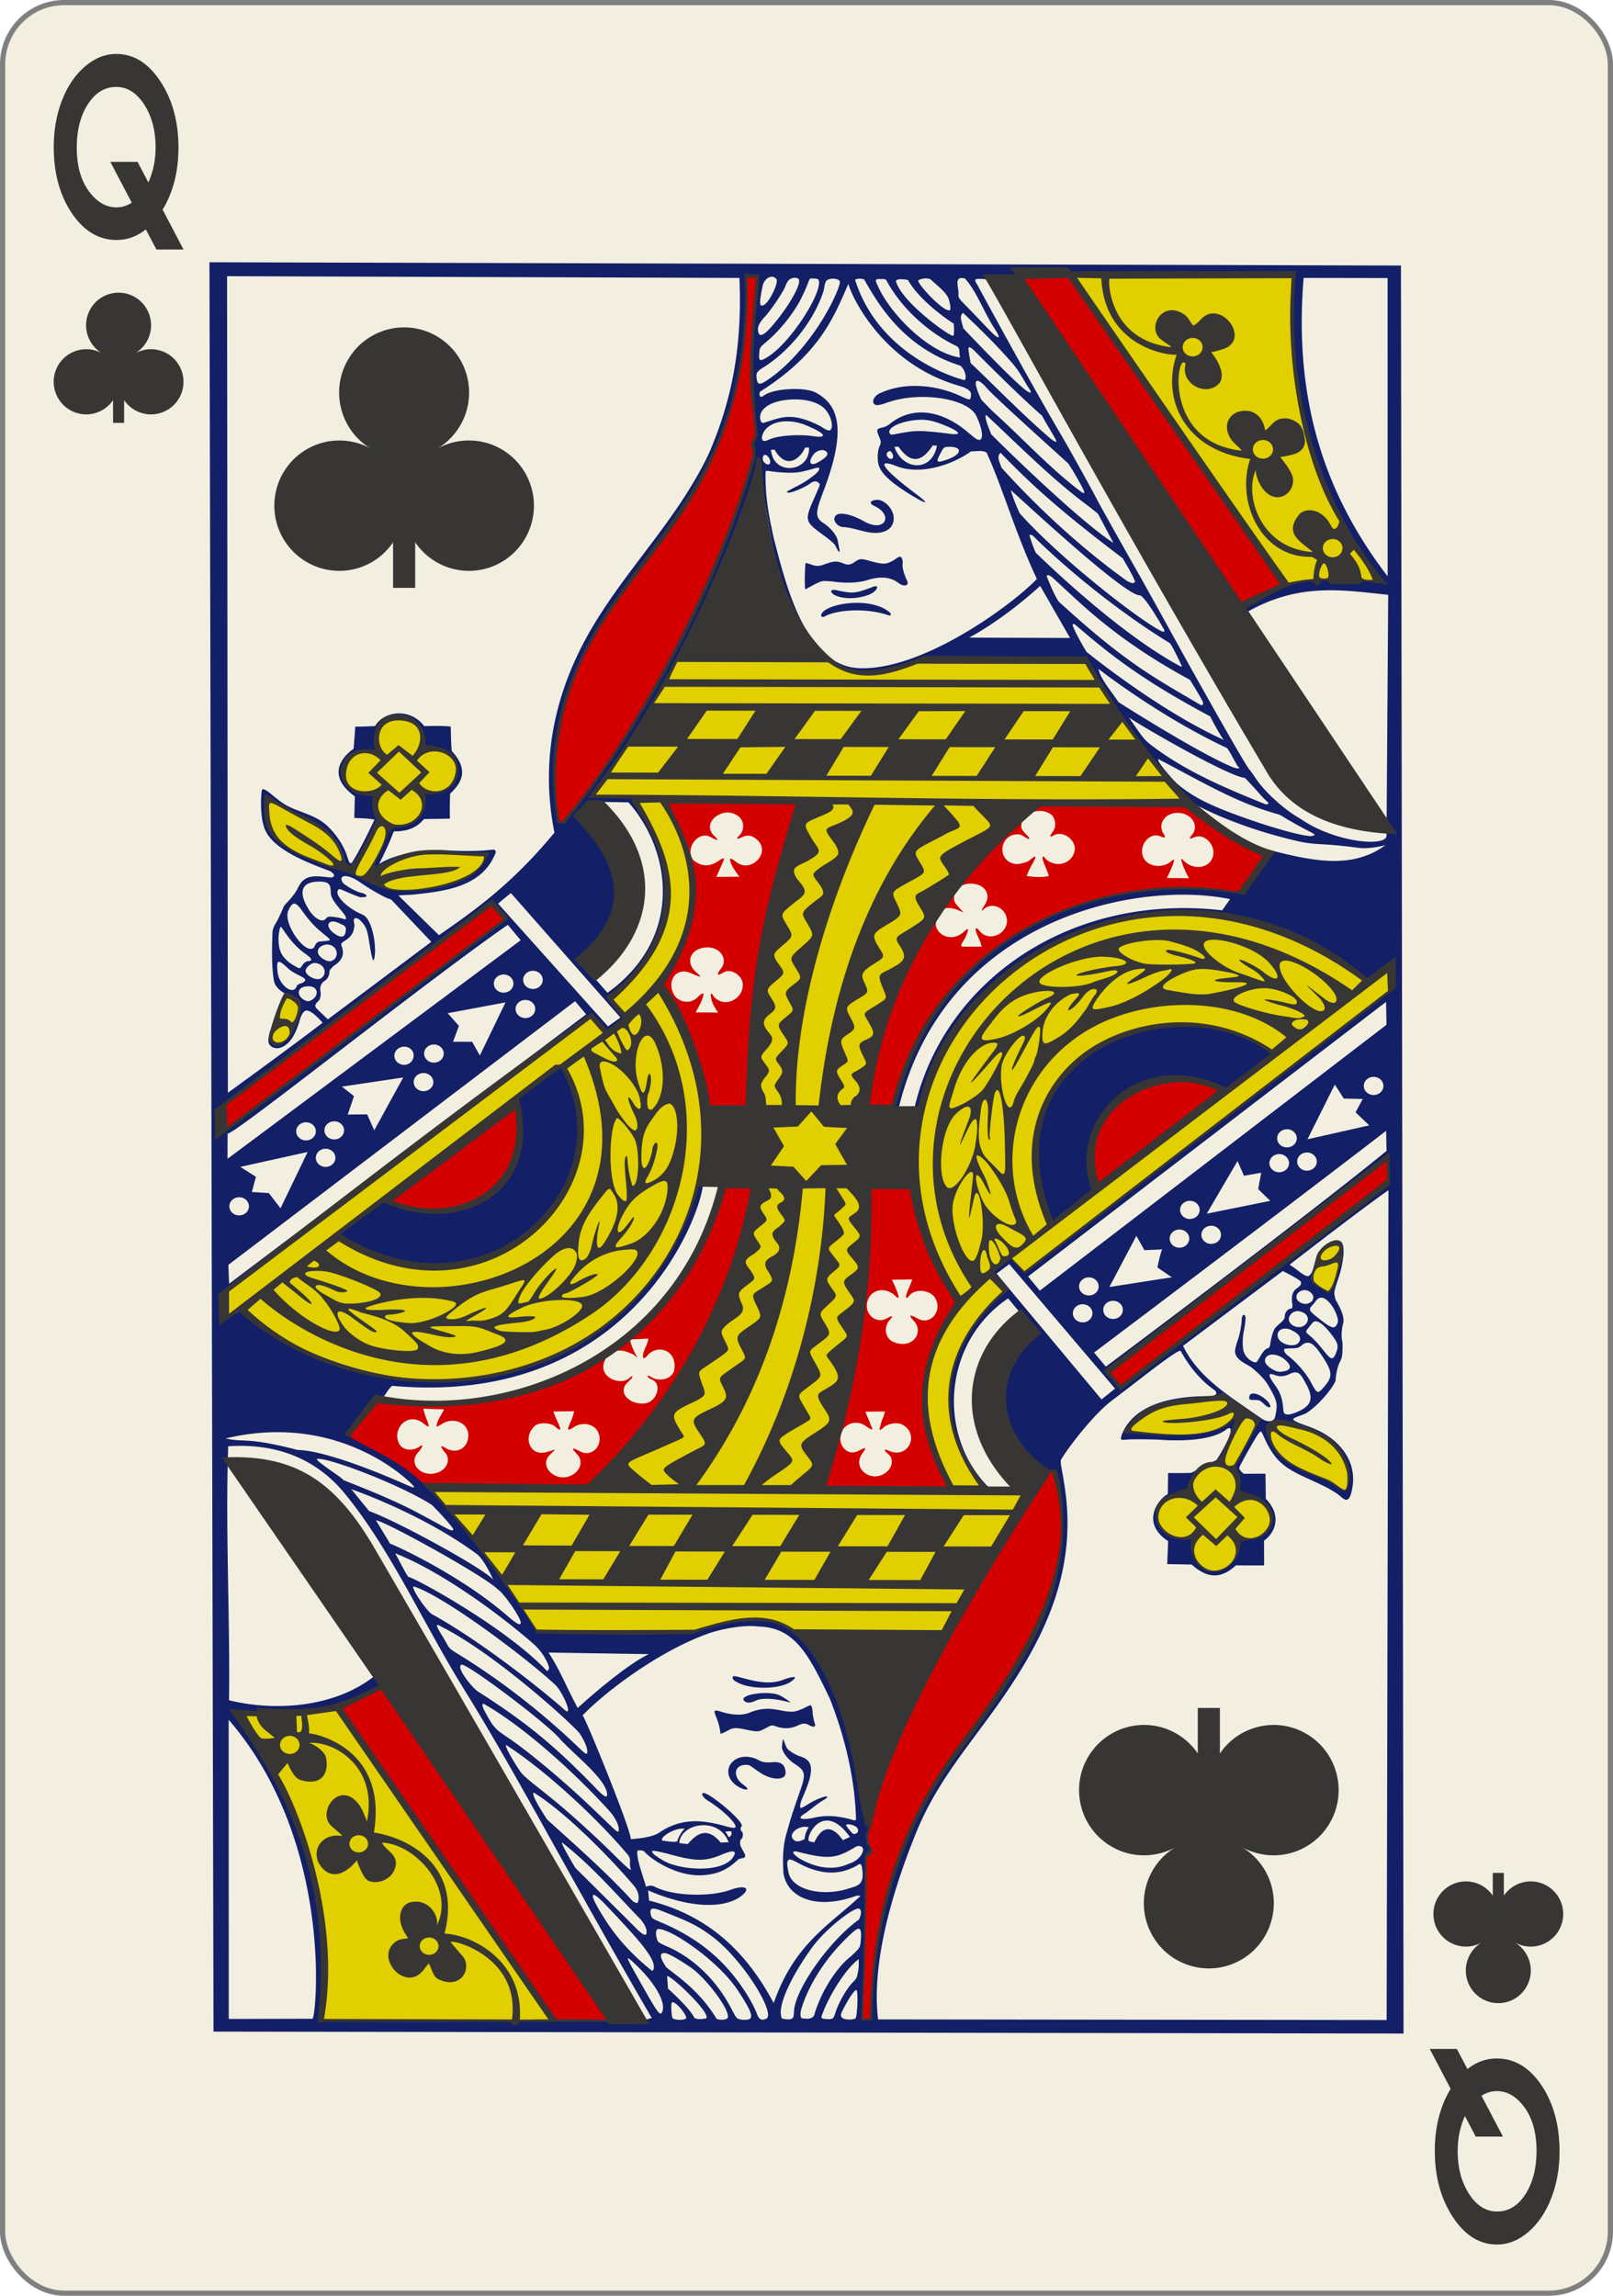 <svg xmlns="http://www.w3.org/2000/svg" viewBox="0 0 234 333" fill="#373635"><g transform="translate(0 -719.362)"><rect width="233.244" height="332.244" x=".378" y="719.74" fill="#f3efe0" stroke="gray" stroke-width=".756" rx="8.919" ry="8.946"/><g stroke-width="3.181"><path d="M16.402 775.116h1.605v5.586h-1.605z"/><path d="M26.026 772.445a4.735 4.735 0 0 1-1.83 6.428 4.705 4.705 0 0 1-6.41-1.837 4.726 4.726 0 0 1-.58-1.975 4.717 4.717 0 0 1-5.022 4.396 4.722 4.722 0 0 1-4.382-5.037 4.718 4.718 0 0 1 6.975-3.824 4.74 4.74 0 0 1-1.618-6.483 4.705 4.705 0 0 1 6.463-1.631 4.735 4.735 0 0 1 1.627 6.482 4.771 4.771 0 0 1-1.635 1.642 4.712 4.712 0 0 1 6.412 1.839z"/></g><g stroke-width="3.181"><path d="M216.56 996.608h1.605v-5.586h-1.606z"/><path d="M226.184 999.28a4.734 4.734 0 0 0-1.83-6.428 4.705 4.705 0 0 0-6.41 1.836 4.726 4.726 0 0 0-.581 1.976 4.717 4.717 0 0 0-5.021-4.397 4.722 4.722 0 0 0-4.382 5.037 4.718 4.718 0 0 0 6.975 3.825 4.74 4.74 0 0 0-1.619 6.482 4.705 4.705 0 0 0 6.464 1.632 4.735 4.735 0 0 0 1.626-6.483 4.771 4.771 0 0 0-1.634-1.641 4.712 4.712 0 0 0 6.412-1.84z"/></g><g stroke-width="3.181"><path d="M57.022 793.46h3.21v11.17h-3.21z"/><path d="M76.27 788.116c2.529 4.564.89 10.32-3.66 12.856-4.551 2.536-10.29.891-12.818-3.673a9.451 9.451 0 0 1-1.163-3.95c-.352 5.21-4.848 9.146-10.042 8.791-5.194-.354-9.118-4.864-8.764-10.073.353-5.21 4.85-9.145 10.043-8.791a9.543 9.543 0 0 1 3.906 1.142c-4.45-2.678-5.907-8.483-3.236-12.965 2.67-4.481 8.458-5.943 12.926-3.263 4.468 2.679 5.925 8.484 3.254 12.965a9.543 9.543 0 0 1-3.27 3.283 9.424 9.424 0 0 1 12.825 3.678z"/></g><g stroke-width="3.181" aria-label="Q" font-family="Levenim MT" font-weight="700" letter-spacing="0" style="line-height:0%;-inkscape-font-specification:&quot;Sans Bold&quot;" word-spacing="0"><path d="M101.796 91.069H86.613l-5.945-7.637q-7.362 4.024-16.417 4.024-14.908 0-25.06-10.198-10.106-10.244-10.106-25.152 0-9.557 4.618-17.652 4.62-8.094 12.896-12.896 8.14-4.756 17.515-4.756 14.634 0 24.74 10.427 10.107 10.427 10.107 25.106 0 13.673-8.872 23.597zm-15.64-38.825q0-9.42-6.265-16.098-6.402-6.813-15.777-6.813-9.74 0-15.96 6.63-6.173 6.586-6.173 16.372 0 11.158 8.002 17.652 6.265 5.076 14.223 5.076 4.573 0 8.597-1.783L60.776 57.777H76.05l6.036 7.82q4.07-6.037 4.07-13.353z" font-size="93.656" style="line-height:1.25" transform="matrix(.259 0 0 .382 .26 720.766)"/></g><g stroke-width="3.181" aria-label="Q" font-family="Levenim MT" font-weight="700" letter-spacing="0" style="line-height:0%;-inkscape-font-specification:&quot;Sans Bold&quot;" word-spacing="0"><path d="M-799.825-774.318h-15.183l-5.945-7.637q-7.362 4.024-16.417 4.024-14.908 0-25.06-10.198-10.107-10.243-10.107-25.151 0-9.558 4.62-17.652 4.618-8.095 12.895-12.896 8.14-4.756 17.515-4.756 14.634 0 24.74 10.426 10.106 10.427 10.106 25.106 0 13.674-8.871 23.597zm-15.64-38.825q0-9.42-6.265-16.097-6.402-6.814-15.777-6.814-9.74 0-15.96 6.63-6.174 6.586-6.174 16.372 0 11.159 8.003 17.652 6.265 5.076 14.222 5.076 4.573 0 8.598-1.783l-12.027-15.503h15.274l6.036 7.82q4.07-6.036 4.07-13.353z" font-size="93.656" style="line-height:1.25" transform="matrix(-.259 0 0 -.382 .26 720.766)"/></g><g stroke-width="3.181"><path d="M173.762 978.265h3.211v-11.171h-3.21z"/><path d="M193.012 983.608c2.528-4.564.888-10.32-3.662-12.855-4.55-2.536-10.289-.892-12.817 3.672a9.451 9.451 0 0 0-1.163 3.951c-.352-5.21-4.849-9.146-10.042-8.792-5.194.354-9.118 4.864-8.765 10.074.354 5.209 4.85 9.145 10.044 8.79a9.543 9.543 0 0 0 3.906-1.141c-4.451 2.678-5.908 8.483-3.237 12.964 2.671 4.482 8.459 5.943 12.927 3.264 4.468-2.68 5.925-8.484 3.254-12.966a9.543 9.543 0 0 0-3.27-3.282 9.424 9.424 0 0 0 12.825-3.679z"/></g><g stroke-width="3.181"><path fill="#d40000" d="M125.091 1012.295c.597-7.931.114-16.448.517-22.902-.265-.456.694-1.707.744-1.707-.566-.96-.753-3.418-.031-5.596 5.65-19.772 15.842-35.15 26.338-49.489 8.469 23.739-18.294 40.34-23.955 61.061-1.888 7.176-1.617 12.189-2.348 18.672zm-44.444.23L48.93 967.03l6.912-3.098 32.596 48.447Zm41.292-84.119c.279 1.305 1.386 2.007 2.565 1.412 1.155-.582 1.288-.621.569.406-1.59 2.269 1.616 4.472 3.68 2.527.734-.692.858-1.819.194-2.392-.75-.648-.912-.983.195-.489 2.78 1.047 4.32-2.674 1.626-3.93-.694-.325-2.048-.04-2.559.45-.617.593-.703.384-.538-.076.098-.272.167-.714.4-1.241.183-.413.314-.976.314-.976l-2.843.023s.229.603.46 1.11c.219.478.3.835.407 1.033.382.715-.078.45-.845-.08-1.084-.748-2.445-.54-3.221.44-.287.578-.527 1.179-.404 1.783zm4.175-36.965 6.114-.158 6.69 17.172c-5.396 8.254-6.865 17.572-.622 27.028l-19.386-.003c4.574-14.226 5.305-29.323 7.204-44.039zm6.35 22.34a1.88 1.88 0 0 0 .183-2.73c-.938-1.033-.722-1.086.537-.41 1.818.975 3.562-1.125 2.492-2.986-.68-1.183-2.884-1.448-3.73-.4-.704.875-.624.074-.081-1.089.2-.427.486-1.23.486-1.23l-2.962.051s.38.777.583 1.276c.539 1.322.56 1.741-.272.89-1.805-1.41-3.928-.394-3.951 1.625.015 1.551 1.534 2.55 2.866 1.827.81-.44 1.173-.545.26.466-.63.964-.407 2.193.422 2.772 1.135.637 2.352.603 3.167-.063zm-40.962 5.28c.238-.16.326-.054.18.164-.125.186-.445.45-.718.731-1.385 1.42.4 3.231 2.63 2.955 1.517-.188 2.411-2.393 1.292-3.267-.363-.225-.647-.268-.922-.576-.022-.122.04-.205.175-.156.197.076.6.38.805.43 1.409.357 2.474-.18 2.834-1.1.228-1.065.012-2.209-.927-2.808-.873-.544-2.166-.39-2.922.534-.773.946-.877.044-.244-1.262.237-.49.401-1.186.401-1.186l-2.723.129s.143.542.382 1.166c.602 1.424 1.035 1.833.264 1.096-3.324-1.818-4.433.645-4.49 1.625-.106 1.846 2.796 2.897 3.983 1.526zm13.37-27.81 4.915.024c-3.74 18.219-11.362 33.473-24.158 43.959l-24.042-.108-11.572-7.511 4.485-5.369c30.517 2.959 43.542-11.02 50.373-30.995Zm-22.2 42.214c1.44-.585 2.042-2.09 1.092-3.103-.858-.916-.946-1.202.375-.487 1.766.956 3.48-.944 2.616-2.807-.538-1.16-2.238-1.52-3.464-.735-1.077.741-1.056.41-.491-.762.28-.58.495-1.51.495-1.51l-3.013.034s.217.663.435 1.118c.501 1.044.682 1.523.449 1.525-.113 0-.485-.318-.702-.503-.6-.511-2.239-.61-2.848-.073-1.807 1.588-.797 4.373 1.498 3.863 1.482-.33 1.822-.85.592.437-1.515 1.586.823 3.874 2.967 3.003zm-19-.583c1.247-.542 1.666-1.87.97-2.729-.7-.864-1.046-1.422.201-.642 1.658.775 3.11-.248 3.093-1.994-.019-1.829-2.237-2.686-3.872-1.587-.276.186-.616.353-.677.353-.2.002.165-.987.563-1.634.173-.28.478-.852.478-.852l-3.013-.112s.167.76.402 1.344c.478 1.187.595 1.583-.245.908-2.262-1.962-4.683.528-3.734 2.683.503 1.213 2.049 1.215 2.962.61.83-.591.405.195-.164.82-1.551 1.706.714 3.831 3.036 2.832zm137.659-45.473.152 3.371-38.986 29.948-1.628-2.316zm-144.804 6.077c5.612-3.68 11.86-10.294 18.02-13.736 4.477 9.565-6.086 18.919-18.02 13.736Zm102.871-2.252c-5.603-17.913 21.022-16.678 17.672-12.881Zm-126.523-11.9 38.592-29 1.746 2.445L32.5 883.523Zm105.622-29.146c.108.303 1.272 1.463 1.274 1.569-.333-.23-2.31-1.26-3.279-.264-.338.364-.769 1.237-.725 2.14.402 1.62 2.393 2.195 3.81 1.089.408-.319.759-.705.841-.569.072.119-.151.675-.334 1.115-.21.452-.988 1.402-.424 1.402h2.736s-.1-.594-.426-1.25c-.61-1.227-.583-1.893.154-1.009 1.434 1.723 4.224.293 3.936-1.77-.207-1.489-1.835-2.343-3.035-1.635-.131.077-.516.43-.571.431-.147.006.256-.561.522-1.032.887-1.564-.429-3.016-2.446-2.863-.652.049-1.366.428-1.37.481-.758.564-.885 1.54-.663 2.165zm33.3-14.526c3.849 3.287 7.7 5.698 11.552 7.804l-3.649 5.308c-24.655-2.151-42.604 6.838-50.132 31.276l-4.067.717c1.558-15.25 7.112-30.365 23.474-45.118Zm-23.64 3.61c.006.724 1.44 1.586 1.12 1.785-.147.072-1-.618-1.393-.657-2.847-.284-3.445 3.81-.624 4.274.554.091 1.7-.226 2.041-.484.452-.342.766-.624.859-.593.173.059-.223.789-.533 1.329-.289.502-.692 1.486-.692 1.486 1.128.19 2.218.235 3.237.018 0 0-.292-.855-.582-1.508-.37-.834-.449-1.362-.198-1.306.107.024.228.285.455.465 1.4 1.116 3.458.644 4.002-1.095.511-1.634-1.601-3.32-3.077-2.408-.515.318-.515.078 0-.638.47-.654.357-1.646-.067-2.237-1.544-1.52-4.614-.44-4.548 1.57zm23.232 4.888c-.077-.365.023-.26.437.14 1.295 1.251 3.53 1.06 4.103-.595.57-1.652-1.16-3.546-2.673-2.899-.788.337-.801.217-.35-.323 1.162-1.394-.113-3.235-2.102-3.218-1.818.016-2.892 1.633-2.01 3.025.361.57.243.69-.394.404-1.857-.837-3.597 1.882-2.238 3.498.799.95 2.652 1.053 3.714.113.565-.5.56-.26.148.776a16.804 16.804 0 0 1-.756 1.633l3.217.032s-.856-1.512-1.096-2.586zm-68.967 36.46s-4.753-12.304-6.377-18.201c3.554-7.836 8.412-15.427.29-26.731l19.79-.02c-6.137 12.815-6.329 45.179-7.765 45.255Zm1.763-14.389s-.974-1.245-1.032-2.252c-.117-.646.063-.685.426-.026 1.759 1.805 4.148.069 4.162-1.528.206-1.46-1.639-2.714-2.826-1.987-.832.51-1.058.362-.315-.588 1.046-1.338-.088-3.083-1.955-3.067-2.429.021-3.363 2.12-1.625 3.62 1.284 1.109.087.453-.934.056-1.987-.774-3.294 1.097-2.406 2.99.613 1.305 2.42 1.648 3.483.593.581-.578 1.119-.916.802-.041-.166.707-1.057 2.205-1.057 2.205zm3.101-19.704s-1.17-1.361-1.37-2.384c-.067-.376.22-.28.885.25 2.126 1.694 5.057-1.333 3.077-3.188-.681-.638-1.374-.824-2.171-.44-.995.478-.915.246-.418-.25.729-.727.677-2.056-.105-2.703-2.161-1.788-5.592.866-3.584 2.777.875.831.46.723-.503.188-1.822-1.012-3.845 1.75-2.479 3.375 1.621 1.272 2.839.65 3.963-.147.244-.118.455-.172.456-.074.002.184-1.126 2.628-1.126 2.628zm-25.942-7.703c-1.207-.077-2.05-10.515-.568-13.818 3.173-13.935 12.796-24.073 18.79-32.602 9.614-12.7 8.461-33.824 8.867-32.981l1.36.148s-1.076 12.38-.491 17.976c.61 4.92.473 5.225.092 5.712-.102.459.044 1.8-.064 2.26-4.303 18.206-14.524 36.916-25.068 51.037zm98.664-31.657-32.297-47.291 7.784-.635c2.88 4.237 30.938 44.646 30.938 44.646z"/><path fill="#e2cf00" d="M46.268 1013.313c3.707-12.483-6.216-41.547-12.444-45.352 7.313-.273 16.108-.137 15.832-.77 0 0 31.01 45.294 30.757 45.533-.24.226-34.145.589-34.145.589zm126.168-70.653c-7.534-1.003-4.551-6.785.295-7.378-.63.096.525-2.876 4.435-4.072.89-1.488 1.591-4.03 2.406-5.208-2.344.7-5.194 2.526-15.833 1.066.935-4.663 11.116-5.442 14.786-4.715 2.119.459 4.206 3.384 4.85 3.446 6.536-.996 14.838 4.485 12.313 10.032-.391.79-1.382-.942-3.58-1.684-7.105-2.396-7.596-5.955-9.228-7.552-.594-.104-3.749 5.646-3.749 5.646l.975 3.91c1.705-.14 9.275 4.203-.164 7.122-2.624 8.312-7.526 2.435-7.506-.613zm17.928-37.108c-.402-.38.323-2.967 1.282-4.455.519-.804 1.714-1.342 2.414-1.227 1.247.205 1.05 1.882-.613 6.791-.07.709-1.757.78-3.083-1.11zM40.355 870.914c-2.068-.01-.203-5.21 1.072-6.859.418-.512 2.067.584 2.15 1.337.15 1.35-2.1 6.06-3.222 5.522zm-1.4-35.374c2.523.567 6.502 2.924 8.404 4.217 2.364 1.638 1.712 4.846 3.605 5.133 1.28-.583 3.636-5.833 3.636-5.833s.594-2.7-1.073-3.533c-4.147-2.075-4.07-4.31-3.805-4.508 1.237-2.95 3.687-2.42 5.012-2.583.031-1.616-.02-5.028 3.595-4.67 3.162.281 3.466 4.461 2.136 4.498-.025-.07 5.982-.788 5.917 2.878-.036 1.987-3.603 4.523-4.71 3.598 0 0 .586 3.962-4.799 5.31-1.259 1.183-2.295 6.216-2.294 5.77 3.25-2.705 8.334-3.332 16.351-2.346-4.984 8.51-18.712 4.502-19.783 2.851-6.907-1.94-13.385-4.461-12.192-10.782Zm59.204-20.324c7.309.626 15.31-1.483 21.387-.35.692.089 1.443 1.038 1.86 1.25 3.14 1.59 6.429 1.102 11.49-.66 1.25-.435 24.426-.23 24.426-.23 5.266 7.222 14.627 20.808 14.832 20.349 0 0-12.848-.156-18.768.159-4.162.221-1.716.75-4.606.86-20.28 14.04-24.194 44.44-24.194 44.44s6.44-1.556 8.119.09c8.003-21.533 23.138-31.346 44.214-29.386 9.74.906 21.347 9.787 21.347 9.787l-20.877 15.659c-16.135-7.563-23.096 14.638-18.196 14.702l42.039-31.676s.713 2.593.641 2.68c-2.999 3.624-53.117 41.122-53.117 41.122l-2.193-2.249s-1.382 1.132-2.11 1.885c-.074 1.23.392 2.275 1.4 3.24-9.928 7.344-10.281 20.847-2.987 28.23 0 0-3.241.207-3.582.26-4.12.646-8.344-18.147-.163-26.876-4.105-7.478-6.624-17.648-7.139-18.12.108 1.197-6.503.789-6.503.789-.533 15.183-2.274 30.07-6.245 44.409l30.371.654-12.968 20.736s-14.508-.36-20.758-.774c-6.52-3.523-10.287-.859-16.415.432-8.716.223-21.546-.173-21.546-.063-4.336-8.002-9.002-13.888-15.345-20.75-.805-1.247 25.801-.435 25.801-.435s13.335-18.59 15.768-23.842c1.898-4.1 6.168-19.028 6.168-19.028.194.778-2.408-3.888-8.49-3.792-5.089 30.919-44.837 41.273-68.706 21.329l-.216-3.597 52.757-39.444 2.336 2.507c-.503-.374-32.387 24.083-31.858 23.93 9.428 4.583 20.353.903 19.111-14.097 7.486-4.987 14.117-10.8 20.637-16.735.14-.233 7.235 14.794 7.054 17.684 4.1-1.267 6.52 1.406 6.444.95-1.457-8.686 6.825-41.596 6.99-45.381-4.566-.348-10.62-.202-20.114-.566 7.6 13.668 4.933 22.914-5.742 31.308l-2.225-2.595c.904.468 15.592-11.249 3.817-28.809-.541.041-6.223-.485-6.223-.485s11.684-17.082 12.277-19.5zm56.712-56.343s33.25-.685 33.26.216c-1.093 16.523 3.042 31.603 13.064 45.56 0 0-14.726-.507-14.457-.335z"/><path fill="#131f67" d="m203.238 757.878-172.852-.475.588 256.639 172.64.279zm-15.813.992c-.013-.014-2.28 27.145 13.009 44.96-9.357-1.326-14.718-.008-20.174 3.545l.744.712c7.514-4.254 13.869-3.122 20.384-2.447l-.244 34.947c-.05 1.697-7.616.927-12.395-2.41-2.27-1.244-5.196-3.855-6.506-5.812-.399-.595-.818-1.183-.934-1.307-.438-.47-3.16-5.178-8.153-14.092-2.539-4.532-5.895-10.715-8.62-15.506-1.765-3.103-5.046-8.964-5.278-9.43-.482-.975-4.054-7.449-5.444-9.805-3.674-6.223-9.603-17.08-11.718-20.972-.467-1.01-1.18-1.476.098-1.44.284.006.567.023.73.06.225.103.5-.357.5-.357zM33.234 905.573l-.104-2.748 50.305-38.244 1.599 1.91zm48.662-67.052c-.202.069-.423.139-.665.21-1.28-5.324-.531-12.433 1-17.776 2.23-7.417 6.379-13.362 10.996-19.335 10.557-13.641 15.24-23.93 15.085-42.276l1.505.15c-.069 2.898-.487 5.078-.615 8.933-.197 4.132-.128 7.274.34 11.309.229 1.982.367 3.268.005 3.525-.172.129-.328.815-.171 1.067-.027.55-.11 1.65-.11 1.65-2.432 10.918-15.418 38.906-27.37 52.543zm6.234 24.842-2.655-3.025s-2.045-1.53-.202-3.253c5.328-4.98 5.375-11.321.245-17.032-.344-.725 1.606-4.38 1.606-4.38l4.047.069c6.3 7.116 7.998 19.672-3.04 27.621zm3.773-28.19c.127-.487-5.997-.309-5.997-.309 3.813-5.239 7.059-10.629 10.248-16.034 4.947-8.18 11.813-22.514 13.976-32.909 1.573 12.164 3.86 30.219 15.11 30.95 3.688.239 7.964-2.093 8.66-1.705l23.373-.134c4.776 8.998 9.915 14.799 16 20.958 4.378 2.318 9.719 4.156 14.882 5.352 2.933.68 3.215.23 9.001 1.004 1.527.204 3.856-.39 3.832-.39-4.63 3.367-9.962 2.402-15.835.948a14.144 14.144 0 0 1-1.016-.289l-4.448 6.166c-9.87-2.18-41.572-.699-49.99 31.17 0 0 .86.406.66.186 6.689-27.662 34.734-33.133 48.094-30.355l-1.152 1.62c-22.172-2.544-40.253 10.257-44.588 28.446l.428.36c8.373-27.496 43.376-37.618 65.029-18.515l3.983-2.6-.135 3.527-53.402 41.242-2.129-2.043s-.376.262-.802.589c-1.377 1.057-1.92 1.315-1.536 1.907.384.592 1.878 1.926 1.943 2.076-8.857 6.652-11.688 19.504-3.301 28.522.936.956.765 1.212.595.137-7.524-7.601-6.543-21.022 2.868-27.367l1.89 2.299c-4.154 8.399-6.386 21.505 4.493 22.658 3.88 9.67-.626 21.115-5.647 28.782-5.323 8.835-11.767 16.175-15.8 25.8-1.957 4.016-5.084 15.931-4.938 25.04l-1.17-.012c.006-3.717.283-8.125.321-10.942.19-13.738.167-12.923.502-13.27.11-.116.422-.238.452-.334.044-.145-.243-.43-.355-.766-.115-.344-.31-.95-.29-1.458.02-.509.538-1.25.44-1.416-2.327-7.585-2.493-21.21-10.037-27.48-3.7-2.95-8.62-3.076-14.999-.672-14.065 0-11.981.673-23.338.055-4.684-7.966-10.369-15.726-16.523-21.484-2.877-2.977-6.88-4.612-10.644-6.773 1.516-2.65 3.234-4.585 5.11-5.841.39-.512.655-1.065 1.159-1.498 38.293 3.465 46.664-30.833 44.914-29.964l-.34.272c-10.538 35.335-47.799 33.988-66.502 18.673 0 0-2.65 2.123-2.655-.211-.004-2.121.835-2.734.835-2.734l52.649-39.574c.96.568 1.992 2.454 2.423 2.243.97-.474 2.398-1.428 2.355-1.998-.033-.438-1.916-3.193-1.916-3.193 14.09-13.448 7.757-19.475 3.26-28.713zm20.073-75.673c.253-.001.492.11.67.37.32.47-.962 3.2-1.752 3.68-.747.454-.8-.076-.256-2.717.16-.775.78-1.33 1.338-1.333zm77.142.172 12.18.02.007 43.264c-9.078-11.847-13.661-25.481-12.187-43.284zm-73.873-.015c.304-.012.572.066.659.27.311.73-1.48 3.878-3.695 6.487-1.15 1.353-1.728 1.745-2.085 1.421-.3-.617-.29-1.334.767-2.46.872-.927 2.358-3.096 2.97-4.311.265-.713.529-1.357 1.384-1.407zm12.503.175c.355.003.72-.001.822.154 2.118 4.014 6.115 7.64 10.208 9.58.596.315.313 1.101.513 1.654-4.6-.64-10.629-6.68-12.236-11.085-.008-.319.338-.307.693-.303zm7.196.008c.914.862 2.353 1.904 2.675 2.886.198.603.342 1.294.202 1.62-.8.46-4.766-3.81-4.612-4.308.506-.306 1.14-.37 1.735-.198zm-17.229-.09c.39.016.987-.004 1.074.268.493 1.86-4.112 9.098-7.464 11.146-1.191.728-1.268.536-1.17-.688.065-.823.15-.757 1.374-1.834 1.747-1.538 3.656-3.911 4.708-6.016 1.348-2.7 1.02-2.87 1.478-2.875zm3.115.034c.437.002.844.14.956.319.153.243-.053.638-.196 1.126-1.52 3.957-5.29 9.65-9.713 12.88-1.72 1.221-2.01 1.213-2.133-.052-.071-.735.294-.949 1.103-1.465 3.75-2.397 7.125-6.561 8.558-10.818.279-.829.175-1.574.663-1.825.226-.117.5-.165.762-.165zm23.237 6.9c.179.284 1.46 2.145.412 1.443-.43-.327-1.212-1.153-2.456-2.464-2.943-3.102-3.032-2.91-2.972-3.68.03-1.004-.742-2.652.934-2.222 1.645 1.794 2.676 4.685 4.082 6.922zm-13.41-6.822a5.65 5.65 0 0 1 1.059.115c1.935 3.38 6.668 6.351 6.65 6.336 0 0 .117 1.47-.056 1.729-.1.452-7.518-4.78-8.339-7.907.08-.201.352-.268.686-.273zm-5.287.053c1.739 2.966 5.325 9.699 13.776 12.43.608.123 1.252 1.725.786 2.165-4.635-1.251-13.037-5.464-15.876-14.556.279-.242 1.018-.203 1.314-.04zm-2.271.572c-.29.004 3.97 11.443 16.164 14.872 1.054.308 1.672.731 1.604 1.309-.086.728-.06.818-1.234.272-3.325-1.613-8.067-2.374-12.033-.518-.618.29-1.247 1.081-.75 1.582.284.254.983.066 1.876-.253 4.614-1.653 11.67-.665 12.912 1.947.882 1.853 1.03 3.219.546 3.445-.369.173-.994-.45-2.094-1.347-3.504-2.853-7.697-3.652-11.038-.922-.723.591-1.437.488-1.69.731-.244.236.045.768.249 1.288.213.543.222.691.008 1.15-.293.627-.306 1.431-.275 2.03.076 1.458 1.117 2.715 4.114 4.643 2.335 1.502 4.161 2.347 1.32.21-4.905-3.687-5.793-5.188-2.612-3.908 3.176 1.187 7.586.01 10.71-2.187 1.063-.015 1.696-.186 2.255.193 2.318 5.058 4.208 11.788 7.29 18.314-3.702 3.857-16.587 13.295-25.76 12.943-7.92-.304-10.695-12.302-12.434-18.933-.584-2.805-1.252-5.66-1.164-9.622 0 0 .144-.107.348-.07 1.328.234 3.612.398 4.773.15 2.109-.453 2.533-.8 2.656-.512.144.339-.735 1.1-2.27 2.069-.668.421-2.612 1.284-2.407 1.41.463.289 2.815-.864 3.21-1.173.615-.48 1.036-.51 1.33-.243.344.311.415-.02-.726 2.587-1.258 2.873-1.139 3.134 1.3 4.91.848.617 1.623 1.233 1.808 1.502.234.354.391.77.5.905.412.511.16-.312-.084-1.619-.283-.967-1.306-1.93-2.032-2.397-1.33-.86-1.123-1.7-.014-4.619 3.272-8.607 2.449-12.45-1.132-14.326-1.614-.846-6.14-.628-7.568.472-.704.542-.606-.524-.493-.595 8.608-5.453 10.634-10.664 12.837-15.69zm16.587 4.246c2.436 2.245 5.467 5.292 7.292 7.459 1.002 1.155 1.529 2.34 2.326 3.552.151.22.301.471.193.573-.04.044-.39-.145-.583-.28-1.786-1.25-9.155-9.04-9.155-9.04-.338-1.277-.574-1.712-.073-2.264zm1.449 5.282s6.385 6.471 10.044 9.655c.718 1.402 2.095 3.421 2.06 3.76-.016.151-.782-.398-.782-.398-4.044-3.458-7.778-7.343-11.658-11.026.036.02-.305-1.522-.308-2.144.089-.304.477.033.644.153zm13.847 16.585c.858 1.297 1.484 2.458 1.897 3.22.68 1.208.452 1.242-.15.795-4.57-3.473-8.396-7.698-12.7-11.571-.56-.534-1.675-1.72-1.675-1.72.04.042-1.4-2.79-.493-2.731.709.256 1.174.97 1.631 1.424 2.257 2.244 6.557 6.1 11.49 10.583zm-39.914-9.3c1.888-.05 3.747.405 4.683 1.477.852.976 1.194 2.518.72 2.965-.297.28-1.344-.51-1.344-.51-4.44-2.314-5.974-1.205-8.388-.532-.344.096-.708-.763-.266-1.61.888-1.41 3.132-1.752 4.595-1.79zm27.972 2.23c4.748 4.418 9.57 9.325 14.708 13.126.72.57 1.215.936 1.543 1.243a506.64 506.64 0 0 1 2.234 4.214c-5.508-3.575-17.908-15.892-17.77-15.81.124.058-1.036-2.251-.715-2.774zm-9.31.715c.87-.007 1.82.247 2.57.524 2.395.883 3.902 1.822 1.42 1.506-3.452-.44-4.632-.465-5.897-.28-2.35.346-2.533.588-2.738.242-.537-.906 2.04-1.974 4.646-1.992zm-19.604.227a7.231 7.231 0 0 1 2.726.548c2.927 1.19 3.441 1.962.948 1.587-1.294-.195-3.667-.179-5.367.223-.538.128-1.135.416-1.274.457-.603.177-.769-.24-.51-.937.447-1.207 1.824-1.871 3.477-1.878zm21.2 3.491.605.042c-.763 3.956-5.035 3.563-6.18.163l.605-.012c2.245 3.254 3.932 1.345 4.97-.193zm2.38.21c1.975-.018 1.845 1.079-.213 1.812-1.577.561-1.755.459-1.175-.632.557-1.048.5-1.173 1.388-1.18zm-20.344.11c.186 3.565-5.186 4.21-5.509.32l.511-.021c1.754 3.06 3.79 1.217 4.428-.3zm2.388.49c.607.385.229.912-1.093 1.654-1.192.684-1.497-.145-.513-1.293.413-.37 1.09-.675 1.606-.361zm9.315.01c.235-.068.79.897.315 1.127-.282.136-.699-.259-.746-.55-.036-.23.122-.487.431-.577zm16.083.249c3.577 3.658 7.179 7.331 17.717 15.299 0 0 1.486 2.455 1.81 3.414-.258.292-.392.259-1.131-.082-6.873-4.926-13.26-10.914-18.262-16.478-.237-.785-.766-1.542-.134-2.153zm-34.172.309c.407-.012.98.83.662 1.335-.262.19-.667-.106-.843-.337-.175-.23-.169-.652-.06-.838.064-.109.147-.157.24-.16zm35.66 5.116c-.027-.127 16.64 15.554 18.781 15.258.997.545 3.47 4.998 3.47 4.998.07.141.059.402-.344.217-2.82-1.296-14.604-10.373-20.624-17.125-.44-.983-.971-2.232-1.283-3.348zm-19.85 2.267c2.909 1.306 1.651 3.972-1.418 2.27-2.419-1.365-4.34-1.492-4.327-.315.005.498.663 1.139 1.302 1.133 1.197.073 2.28.48 3.457.72 1.834.368 3.207-.08 3.669-1.11.783-1.747-1.067-3.658-2.29-3.559-1.22.1-.914.641-.393.86zm23.045 4.316c-.203-.166 8.287 8.47 19.87 15.61.45.481 1.565 2.97 1.743 3.306-.046.234-.301.004-.301.004-5.851-3.142-13.57-9.365-20.881-16.426 0 0-.702-1.563-.916-2.58.159-.068.332.021.485.086zm-19.327 3.073c-.264.033-.618.401-1.054.623-.893.452-1.176.573-3.366-.039-1.189-.332-1.382-.309-2.093.177-.621.424-.966.493-1.658.205-1.245-.519-1.823-.144-2.977.227-1.1.366-1.477-.082-2.465-.292-.131 0-.194 3.69-.064 3.809.045.04 1.03-.555 1.587-.816.96-.45.822-.379 2.221-.323 2.065.333 4.11.225 5.495-.275 1.722-.448 3.067-.362 4.255.541.72.549 1.679.46 1.121-.547-.193-.348-.628-1.63-.574-2.107.08-.712-.09-1.168-.376-1.183-.017-.001-.034-.002-.052 0zm22.053 2.912c3.908 3.48 8.726 8.788 20.07 14.948.59.96 1.388 2.236 1.892 3.23.046.276-.028.522-.318.426-7.01-4.126-10.907-6.131-20.618-15.015-.602-.9-1.244-2.431-1.742-3.68.106-.351.555.002.716.091zm-1.655 1.323 4.329 7.55-14.625-.052c3.72-2.043 7.273-4.769 10.296-7.498zm-24.242.131c-2.403.88-2.767 1.062-5.147.522-1.388-.315-1.008.43-.299.738 1.796.782 4.4.237 5.366-.378.637-.378 1.075-1.246.08-.882zm-2.47 2.324c-2.515.029-4.89.836-5.068 1.78-.035.183.17.39.562.172 1.706-.946 5.938-1.25 9.137-.174.518.174.608-.124.072-.535-1.195-.917-2.983-1.262-4.703-1.243zm31.914 3.274c4.726 4.05 9.288 7.775 19.467 13.202.73 1.481 1.788 3.254 1.974 3.408-9.54-4.303-19.93-12.78-19.93-12.78s-1.634-2.702-2.007-3.859c-.034-.39.363-.068.496.03zm3.248 6.302s8.704 6.834 18.633 11.479c.402.358 1.398 2.554 1.724 2.79.329.238-.395.236-1.11-.106-5.197-2.224-16.337-9.334-16.337-9.334-1.067-1.624-2.595-3.314-2.91-4.829zM54.98 844.709c.8-1.577 1.616-3.33 2.146-4.76 2.373.026 3.542-.795 4.385-1.784 1.203-.029 2.123-.023 3.76-.064-.05-1.498.028-3.618.028-3.618 1.664-1.579 2.793-3.403.225-6.202 0 0-.101-1.303-.135-3.524-1.186-.177-3.846-.068-3.846-.068-2.144-2.803-5.96-2.103-7.12-.013 0 0-1.714.084-2.89.087-.025.592-.233 3.215-.233 3.215s-5.018 3.154.175 6.89l-.076 3.13c.973.074 1.67.015 2.94.242 0 0-1.998 4.27-3.31 6.296-.447.108-.34-.13-.878-1.548-.648-1.671-2.116-3.5-3.362-4.401-1.69-1.21-4.004-1.589-5.617-2.64-1.555-1.014-2.652-2.32-3.147-2.078-.162.508-.347 3.425.235 5.3.82 3.086 5.612 5.06 9.615 6.541.308.185.581.464.582.565.005.51-.527.352-1.842.228-1.986-.186-2.808.315-3.507 1.883-.21.386-.705 1.052-1.108 1.493-.403.442-.823.871-.882 1.059-.059.188-.473 1.14-.883 1.934-.253.49-.673 1.002-.705 1.726-.097 2.21-.138 5.18.217 7.051.262 1.375 2.138 2.168 2.784 2.28.992.174 1.171 1.105 1.014 1.867-.772 3.756-3.114 6.051-3.86 4.816-.197-.325-.402-1.86-.458-1.842-.035.013-.394 1.305-.259 1.831.145.566.926.984 1.697.727 1.144-.381 2.045-1.428 2.76-3.81.292-.974.568-1.518 1.061-1.588.904.059 2.31 1.783 2.31 1.783-4.699 3.608-13.74 10.158-13.74 10.158l-.114-118.45 74.326.253c.396 9.39-.851 17.289-4.513 25.649-4.337 9.004-11.053 15.69-16.198 23.976-6.213 10.004-8.215 20.387-6.125 30.838-6.343 7.652-11.68 11.321-16.749 14.873 0 0-3.787-3.696-5.891-5.765 0 0 .89-.066 1.93-.104 4.808-.49 10.013-1.113 12.031-5.74.288-.513.168-.742-.172-.813-3.765.476-7.035-.019-9.17.117-5.222.333-7.431 2.003-7.431 2.003zm.567 3.409s-6.036-2.666-6.484-2.742c-2.633-.445-8.978-3.517-10.047-5.6-.14-.271-.483-4.069-.594-4.846.039-.248.146-.24.409-.061.677.433 3.306 2.024 4.277 2.463 4.01 1.81 5.56 3.096 6.537 5.812.245.68.501 1.388.647 1.534.32.322.456.295.859.01 1.723-2.054 2.53-3.767 3.331-5.975.104-.246.328-.498.197-.854-.312-.976-1.08-2.24-.29-3.194-2.515.102-4.917-1.6-4.608-3.303.676-3.153 2.122-2.582 4.834-3.037-.3-7.295 7.078-5.512 7.05-.43 8.107.644 4.262 7.574-.446 6.505 1.86 3.945-3.754 5.414-4.541 4.742-.32 1.273-2.464 5.371-2.921 6.59 6.015-3.93 15.679-2.166 17.08-2.416-3.504 6.747-14.912 5.085-15.29 4.802zm108.23-24.688c1.524 1.089 14.447 8.594 16.834 8.767 0 0 1.141 1.189 2.083 2.27.878 1.007 1.201 1.166 1.302 1.37.1.202-.332.191-.404.184-5.816-2.35-11.732-4.822-16.758-8.72-.678-.535-.83-.778-1.164-1.185-.442-.544-1.755-2.484-1.892-2.686zm4.277 6.044c5.91 3.085 10.935 6.076 16.323 7.688.769.268 1.161.287 1.544.537.383.251 2.024 1.194 2.412 1.405 2.457 1.339 2.71 1.276 2.1 1.499-.676.247-4.994-.927-8.641-2.182-6.47-2.224-8.758-3.484-11.096-5.44-.526-.506-2.981-3.231-2.642-3.507zM50.058 846.438c.5-.01 1.296.279 2.127.87.887.631 3.069 1.956 3.97 2.315.46.184.605.231.605.231l5.807 6.12-15.003 11.241s-1.214-1.153-1.6-1.538c-.365-.364-.26-.667.198-1.079.366-.33.396-1.048.335-1.4-.09-.522-.075-1.112.642-1.598.578-.393.67-1.081.642-1.272-.022-.153.314-.656.815-.993 1.053-.707 1.371-1.57 1.018-2.587-.148-.425-.228-.537.375-.907 1.071-.659 1.339-1.282 1.421-2.246.014-.153-.03-.315-.055-.435-.21-1.026.768-.765 1.57.523.436.702.559 1.853.776 3.162.256 1.544.432 1.965.524 1.747.522-1.245-.083-5.924-1.62-6.561-2.247-.932-4.123-2.827-3.558-3.57.195-.257.23-.168 1.6.42.802.344 1.545.624 1.656.627 1.587.049.625-.581.109-.648-.621-.08-2.476-1.128-2.693-1.495-.361-.61-.16-.917.34-.927zm-3.833.798c1.464-.013 1.744.351 1.757 1.517.008.688.284 1.219 1.448 2.591.474.56.791.989.76 1.208-.052.362-.193-.014-1.806-.192-.572-.064-.863-.073-1.064.202-.557.76-1.732-.035-2.453-1.159-1.72-2.68-1.11-4.145 1.358-4.167zm27.89 1.66 15.893 18.056-1.8 1.288-15.953-17.813zm-2.666 1.102 1.701 2.667s-4.942 3.893-6.242 4.992c-10.5 7.837-34.203 25.63-34.203 25.63l-.312-3.587zm-28.75.436c.312.008.667.373 1.17 1.086.436.618 1.37 1.857 2.369 2.71 1.937 1.657 2.125 1.508.549 1.662-.626.062-.83-.008-1.214.874-1.159 1.331-4.564-3.451-3.76-5.278.314-.713.576-1.062.887-1.054zm5.551 2.588c.288-.012.667.089 1.11.338.844.322.9.509.76 1.255-.135.714-.723.898-1.878-.046-.877-.766-.728-1.515.008-1.547zm25.421.483 1.867 2.237-42.537 31.707.017-3.657c1.035.125 28.314-21.725 40.653-30.287zm-32.942.31c.113-.022.29.338.76.994.957 1.337 1.836 2.218 2.839 2.92.948.664 1.054 1.034.402 1.037-.278.001-.66.272-.86.59-.403.639-.438.487-1.06.15-.887-.482-1.776-1.21-2.129-2.161-.332-.898-.367-2.262-.09-3.256.047-.174.086-.265.138-.275zm6.702 2.547c1.082-.033 1.859 1.133 1.141 2.074-.398.358-.758.53-1.55.097-1.045-.572-1.233-1.45-.375-1.94.268-.154.534-.224.784-.231zm-6.972 2.51c.227-.009.636.296 1.323.95.526.5 1.442.929 1.808 1.119.822.426.86.574.413.914-.19.145-.817.153-.988.613-.49 1.317-2.55-.217-2.743-2.1-.099-.956-.107-1.483.187-1.495zm5.186.165c1.355.055 1.992 1.518.912 2.235-.59.391-2.071-.303-2.218-1.02-.095-.463.791-1.236 1.306-1.215zm31.672 1.138c.786.001 1.421.591 1.42 1.318-.002.727-.639 1.314-1.425 1.313-.786-.001-1.42-.59-1.42-1.318.002-.727.64-1.314 1.425-1.313zm-4.252.537c.786.002 1.421.591 1.42 1.318-.002.727-.639 1.315-1.425 1.314-.786-.002-1.42-.591-1.42-1.318.002-.727.64-1.315 1.425-1.314zm-28.49 1.712a2.81 2.81 0 0 1 .271 0c1.305.061 1.372 1.21.595 1.828-.464.368-.884.484-1.484.04-1.07-.795-.671-1.803.618-1.868zm31.65 1.975c.785.001 1.42.591 1.42 1.318-.002.727-.64 1.314-1.425 1.313-.786-.001-1.426-.59-1.425-1.318.001-.727.644-1.314 1.43-1.313zm124.854.279.06 3.327-50.297 38.566-1.695-2.056zm-127.742.077-3.727 7.708-1.111-1.99-2.777-.006.856-2.3-1.631-1.842zm78.976 32.209 6.618-4.891c-2.82-13.283 8.547-18.548 19.324-14.673l6.72-5.28c-12.433-9.719-41.724-3.187-32.662 24.844zm-89.36-26.098c.786.001 1.421.591 1.42 1.318-.001.727-.639 1.315-1.425 1.313-.785-.001-1.42-.59-1.42-1.318.002-.726.64-1.314 1.425-1.313zm-4.318.315c.786.001 1.376.55 1.375 1.276a1.37 1.37 0 0 1-1.38 1.36c-.785-.001-1.42-.596-1.42-1.323.002-.727.64-1.314 1.425-1.313zm22.974 2.708-6.561 4.842c1.669 12.717-5.03 19.18-19.395 14.798l-6.961 5.09c18.759 11.98 43.365-3.383 32.917-24.73zm-20.167 1.115c.785.002 1.42.591 1.42 1.318-.002.727-.64 1.315-1.425 1.313-.786 0-1.421-.59-1.42-1.317.001-.727.639-1.315 1.425-1.314zm137.83.556c.786.002 1.427.591 1.425 1.318-.001.727-.644 1.315-1.43 1.313-.785 0-1.42-.59-1.419-1.317.001-.727.639-1.315 1.425-1.314zm-140.774.087-4.204 7.66-1.039-2.31-2.812.03.913-2.674-1.756-1.377zm135.146 1.026 1.299 2.03 2.75.066-1.039 1.929 1.983 1.896-8.964 2.022zm-145.153 5.332c.785.001 1.426.591 1.424 1.318-.001.727-.644 1.314-1.43 1.313-.785-.001-1.42-.59-1.419-1.318.001-.727.639-1.314 1.425-1.313zm-4.093.14c.786.001 1.426.591 1.425 1.318-.002.727-.644 1.315-1.43 1.313-.786-.001-1.421-.59-1.42-1.318.002-.726.64-1.314 1.425-1.313zm142.306 1.012c.786.001 1.421.591 1.42 1.318-.002.727-.64 1.314-1.425 1.313-.786-.001-1.421-.59-1.42-1.318.002-.727.64-1.314 1.425-1.313zm14.385.227.057 2.921c-13.124 10.679-40.72 31.284-40.72 31.284l-1.71-2.04s28.075-21.146 42.373-32.165zM47.24 885.985c.786.001 1.42.591 1.42 1.318-.002.727-.64 1.32-1.425 1.318-.786-.001-1.421-.596-1.42-1.323.002-.727.64-1.314 1.425-1.313zm142.368.546c.786.001 1.421.59 1.42 1.318-.001.727-.639 1.319-1.425 1.318-.786-.002-1.42-.596-1.42-1.323.002-.727.64-1.314 1.425-1.313zm-4.026.23c.786.001 1.421.591 1.42 1.318-.002.727-.64 1.32-1.425 1.318-.786-.001-1.426-.596-1.425-1.323.002-.727.644-1.314 1.43-1.313zm15.896.492-.126 3.718c-12.717 9.994-38.729 29.844-38.638 29.856l-1.958-2.509s28.515-22.641 40.722-31.065zm-156.849-.8-3.933 8.17-1.687-2.205-2.472-.16.593-2.21-2.268-1.432zm135.835 3.449 2.502-.436-.44 2.368 1.754 1.71-9.217 1.858 4.468-7.634zm13.691 39.852c1.863 2.588 1.74 5.411.957 5.843-.824-.43-1.538-1.177-2.39-1.52-4.29-1.719-7.715-3.13-8.323-5.65-2.327-5.703 8.203-.825 9.756 1.327zm-22.533-15.175 14.463-10.853s2.212 1.059 2.63 1.54c.148.527-.251.688-.84 1.179-.272.32-.442.627-.458 1.32-.018.747.248 1.082-.079 1.41-.544-.026-.98.63-.958 1.163.017.406-.559.856-.896 1.161-.598.542-.774.655-1.16 2.495-.04.185-.027.664-.308.911-.835.068-1.444 1.958-1.825 2.078-.61-.038-1.577-.728-1.812-1.747-.152-.662-.108-1.947.063-2.774.203-.985.296-1.878.229-2.115-.155-.549-.548-.213-.543.558.001.313-.13 1.25-.347 2.133-.217.886-.803 2.061-.542 2.76.39 1.042 1.83 1.485 2.48 2.037 1.707 1.453 2.078 2.161 2.272 2.483 1.363 2.315 1.366 2.709 1.02 4.448-.199 1-1.254.829-1.888.42 0 0-4.056-2.74-5.82-4.1-2.674-2.062-4.55-4.167-5.68-6.507zm5.466 7.484c1.548.583 5.576 3.297 5.576 3.297l-3.686 7.063c.667 1.108.93 3.858.93 3.858 4.647-.322 7.15 6.926-.085 6.245.818 4.48-6.987 7.976-6.758-.048-8.123.57-5.38-7.937-.378-6.332-.143-3.606 2.457-4.07 4.292-4.952 1.507-1.571 2.435-5.13 2.435-5.13l-.364-1.087c-1.545 2.486-8.105 3.19-15.309 1.858 1.96-4.273 7.878-4.142 13.347-4.772zm-14.34 5.358c-.248.852-.254.842.857.74.562-.052 2.821-.044 4.398.017 2.899.213 7.463.24 9.756-1.37.443-.39.687-.364.77-.15.193 1.043-2.037 4.467-2.037 4.467l-3.673 1.87s-1.502.063-3.363.019l-.038 3.054c-1.46.795-3.968 4.208.048 6.835l-.139 3.325 3.545.066c2.348 2.087 4.263 2.08 6.427.122l4.087.01-.01-3.593c2.018-1.494 2.31-4.036.254-6.07l-.044-3.646-3.145.014s-.65-.467-.667-.838c-.002-.239 2.304-4.332 2.745-4.916.573-.76.417-.325 1.328 1.432 1.304 2.514 2.597 3.54 5.91 5.03 2.958 1.328 4.014 1.947 4.871 2.707.683.604 1.086.415 1.352-.486.574-2.002.403-4.007-.787-5.843-2.51-3.875-6.894-4.06-7.59-4.957-.09-.213.802-.459 1.763-.854 1.661-.93 4.096-3.748 4.41-4.88-.055-.546.338-2.265.626-2.645.332-.675.37-.99.358-2.805-.295-1.036-.022-2.384.118-2.849.152-.941-.387-2.052-1.153-3.415-.285-1.265-.219-.936.671-3.785.145-.46 1.147-4.428-.125-4.702.016.035.133.157.168.223.214.398.328 2.112.134 2.598-.077.192-.223.689-.325 1.107-.777 3.188-1.234 3.987-1.93 3.289-.166-.167-.803-.405-1.292-.706-.925-.57-.845-.849-.616-1.913.057-.162.426-1.624.387-1.58-.201.503-.338 1.8-.97 2.104-.34.073-.807-.207-1.687-.911a18.662 18.662 0 0 0-1.057-.738s10.454-8.11 14.339-10.798l-.261 120.361-73.777-.09c-.91-7.456 1.533-17.316 5.565-27.19 2.492-6.101 6.063-10.625 10.09-16.084 7.722-10.41 13.569-20.983 11.348-34.402-.29-1.991-.584-2.945-.482-3.48.94-1.624 4.662-6.545 7.38-8.592 3.99-3.003 9.54-7.491 9.985-7.224 1.318 2.363 2.88 4.277 4.952 5.721.364.367.373.69-.47.851-5.498-.054-11.16 1.054-13.005 5.55zM34.697 893.02c.787 0 1.422.59 1.42 1.317 0 .727-.638 1.315-1.424 1.314-.786-.002-1.421-.591-1.42-1.318.002-.727.64-1.315 1.425-1.313zm137.922.52c.786.002 1.421.591 1.42 1.318-.002.727-.639 1.315-1.425 1.313-.786 0-1.42-.59-1.42-1.317.002-.727.64-1.315 1.425-1.314zm3.092 3.614c.786.002 1.42.591 1.42 1.318-.002.727-.64 1.315-1.425 1.313-.786 0-1.421-.59-1.42-1.317.002-.727.639-1.315 1.425-1.314zm-4.604.553c.786.001 1.421.59 1.42 1.318-.001.727-.639 1.314-1.425 1.313-.785-.001-1.42-.59-1.42-1.318.002-.727.64-1.314 1.425-1.313zm-5.087 2.99 2.572-.113c-.324.853-.499 1.736-.683 2.62l2.091 1.427-9.064 1.411 3.919-7.42zm-6.222 21.652-15.225-18.252 1.843-1.374 15.348 18.053zm-1.83-17.712c.785.001 1.42.591 1.419 1.318-.002.727-.639 1.315-1.425 1.313-.786-.001-1.42-.59-1.42-1.318.002-.726.64-1.314 1.425-1.313zm32.045 2.094c1.236.891-.004 2.137-1.185 1.643-1.025-.402-.946-1.365-.137-1.749.505-.22.89-.165 1.322.106zm1.645.85c1.27.021 2.666 2.806 2.407 3.624-.38.95-.728.984-2.515-.42-1.767-1.387-1.792-1.445-1.075-2.193.398-.424.589-.985 1.183-1.01zm-30.183.46c.786 0 1.42.59 1.42 1.317-.002.727-.639 1.32-1.425 1.318-.786 0-1.42-.595-1.42-1.322.002-.727.64-1.315 1.425-1.313zm-4.41.499c.785.001 1.42.59 1.42 1.318-.002.726-.64 1.314-1.425 1.313-.786-.001-1.421-.591-1.42-1.318.001-.727.639-1.314 1.425-1.313zm31.235.989c1.403.194 1.768 1.175 1.122 1.904-.88.985-2.846.086-2.377-1.088.213-.533.726-.807 1.255-.816zm2.515 1.485c.55-.043 1.376.661 2.28 1.828 1.015 1.312 1.097 1.735.807 2.533-.423 1.164-.686 1.377-1.598.24-.344-.428-1.142-1.433-1.712-1.987-1.216-1.183-1.407-.883-.679-1.783.338-.418.572-.806.902-.831zm-3.302 1.371c1.26.604 1.379 1.388.633 1.942-.878.442-2.424-.087-2.722-.89-.437-1.175.91-1.769 2.089-1.052zm2.133 1.738c.713-.04 1.3.641 2.17 1.945 1.48 2.221 1.56 2.968.291 4.429-.913 1.05-1.005 1.107-1.894-.572-.725-1.371-2.108-2.978-3.389-3.942-.535-.403-.722-.966-.336-1.004a30.9 30.9 0 0 1 1.054-.046c.686-.022.934-.107 1.31-.447.25-.225.515-.347.794-.363zm-5.123 1.723c.664-.03 1.52.305 2.157.992.722.705.635 1.348-.785 1.475-.64.23-2.38-.828-2.386-1.537-.006-.595.429-.905 1.014-.93zm3.343 2.578c.034-.002.068-.002.102 0 .596.027.903.56 1.571 1.805 1.025 1.912.726 2.951-1.054 3.794-1.207.571-2.128.742-2.282.086-.045-.19-.045-.741-.144-1.276-.131-.712-.306-1.454-.986-2.405-1.084-1.517-1.275-2.055-.083-1.607.63.237 1.318.21 2.041-.138.32-.155.59-.247.835-.26zm-6.038 3.062c-.414-.009-.68.225-.57.85.376.172.97.014 1.417.164.604.202.975 1.11 1.62.963.07-.765-1.557-1.958-2.467-1.977zM58.683 934.604c-3.321-1.47-11.551-4.874-15.518-4.93-7.354-1.922-7.85-1.055-10.428-1.67 13.662-3.254 23.048 3.059 26.484 6.124 1.56 1.443.71 1.028-.538.476zm8.64 29.792c7.789 12.55 15.045 26.705 27.224 47.666l-1.175.338-46.594.002c2.351-23.132-11.122-45.196-12.038-44.333 10.555.196 19.32-1.673 21.176-5.267l-1.503-.402c-6.152 4.894-15.051 5.105-21.187 3.58.162-12.055-.547-24.788-.119-36.838 7.258-.488 12.927 1.983 16.94 6.895 6.746 8.257 11.312 18.75 17.275 28.359zM46.016 930.96c1.869-.13 12.06 3.769 16.617 6.675 1.265 1.215 3.112 3.325 3.114 3.53.006.561-.893-.132-5.295-2.464-3.332-1.74-6.789-3.13-10.155-4.466l-.462-.184s-.25-.266-.677-.573c-1.198-.86-3.526-2.387-3.142-2.518zm4.95 4.404c-.102-.018 10.108 3.422 18.226 9.423 1.079.798 2.4 3.77 2.4 3.77-.723-1.264-13.549-8.39-18.053-10.025l-2.574-3.168zm3.593 4.55c.557-.308 15.483 7.874 17.668 9.984.992.703 3.31 4.117 3.316 4.803.007.61-.719.082-2.054-1.063-6.87-5.955-16.801-10.45-16.882-10.351zm2.763 4.745c7.01 2.757 15.81 9.374 20.251 13.31 1.11 1.02 1.902 2.497 2.05 3.184.093.426-.14.397-.23.624-5.753-6.129-18.408-13.135-20.087-13.684.012.387-1.39-2.375-1.984-3.434zm23.258 19.108c.806.762 2.08 3.434 1.794 3.76-.141.16-.127.075-.465-.143-1.841-1.7-11.301-9.491-19.198-13.866-.742-.345-3.224-3.98-2.696-4.049 4.13 1.254 15.932 10.002 20.565 14.298zm-17.08-8.707c.137.01.385.173.808.39 7.263 3.72 17.783 13.079 19.777 15.327.453.692 1.166 1.963 1.112 2.74-.092.612-.356.092-3.29-2.588-4.715-4.287-10.14-8.436-15.892-11.923-1.105-.705-.893-.795-1.694-2.09-.803-1.298-1.121-1.877-.82-1.856zm46.494.217c5.19.146 7.214 3.784 10.398 10.49 2.604 6.606 3.678 12.656 3.788 17.472.008.323-.626.047-.915-.025-1.39-.348-3.12-.673-5.125-.207-1.474.341-2.874.3-1.36-.613.488-.295 1.811-1.424 2.515-1.827 1.425-.817.56-.809-.854-.167-1.07.485-1.786 1.1-2.227 1.198-.273.06-.102-.769.16-1.363 1.517-3.431 1.978-5.464-.269-6.104-.608-.174-1.428-.696-1.814-1.044-.309-.279-.57-1.39-.667-1.435-.104-.048-.178 1.012-.177 1.173.006.552.77 1.671 1.69 2.284 1.561 1.04 1.87 1.327 1.015 3.782-1.197 3.44-1.452 4.281-1.672 5.08-.126.459-.37 1.24-.494 1.745-.476 1.95-.422 3.654-.338 5.276.508 3.623 4.725 5.417 10.395 3.414.536-.192.759-.018.759-.018-4.521 4.24-9.592 6.944-12.56 15.518-3.783-7.083-9.15-12.637-18.085-14.874l-.13-1.478c3.116 1.388 9.158 3.279 13 1.17 2.056-1.294 1.433-2.132-1.062-1.241-2.971 1.06-8.333.928-11.008-.472-.544-.285-1.1-.04-1.257.007-.139-.832-1.421-3.97-1.23-5.147-.11-.166.816-.172.993.048.739.916 4.495 3.645 8.404 3.44 1.943-.103 3.541-.647 5.232-2.291.141-.116.829-.198.922-.295.151-.156.043-.39.037-.473-.042-.126-.294-.47-.459-.858a1.436 1.436 0 0 1-.224-.963c.006-.227.168-.346.295-.504.147-.303.107-.688.027-.894a.522.522 0 0 1-.117-.809c.529-.552-4.542-4.85-5.536-4.84-.36.003-.149.615.58 1.065 2.58 1.59 4.457 3.664 4.03 3.934-.33.208-1.485-.25-2.662-.509-2.361-.516-5.196-.847-8.277 1.202-1.152.872-4.195.998-4.195.998-.036-1.533-7.007-18.662-7.021-17.918 2.552-2.744 10.57-9.237 18.597-12.028 2.47-.744 5.12-1.122 6.898-.898zm-30.42 3.783 14.562.231c-3.665 1.699-10.328 7.803-10.328 7.803-1.896-3.545-2.474-5.313-4.233-8.034zm-12.59 1.756c1.085.007 12.627 8.738 14.267 10.798.198.248 1.366 1.393 2.599 2.54 2.984 2.777 4.214 4.381 4.225 5.525.006.54-.527.187-1.324-.627-5.974-6.163-9.863-9.509-17.253-14.238-.839-.418-3.44-3.633-2.555-3.99.012-.003.024-.009.04-.008zm39.532 1.668c-.325-.011-.272.278-.096.544 1.832 1.503 6.674 1.444 8.346.235 1.516-1.097-.47-.52-1.09-.276-1.448.572-2.999.505-5.013.006-1.174-.29-1.822-.498-2.147-.51zm4.461 2.449c-1.693.011-3.465.478-3.071 1.055.143.21.605.604 1.713.05 1.6-.729 4.88.235 4.977.258.335.083-1.09-.87-1.568-1.067-.527-.216-1.281-.302-2.051-.296zm-40.807 1.561c6.205 3.526 13.758 10.572 18.29 15.603.754.867 1.298 1.932 1.304 2.558.01.902-.199.402-4.316-3.471-3.23-3.067-8.104-7.242-11.333-9.492-1.94-1.312-2.286-1.483-3.197-3.038-.855-1.46-1.163-2.183-.748-2.16zm38.694 1.237c-1.169.51-2.718.399-4.225-.083-1.365-.437-1.046-.065-.53 1.315.235.627.38 1.516.381 1.647.004.306.003.328.967-.169.84-.433 1.018-.582 2.809-.194 1.82.395 1.85.25 2.706-.161.747-.358.902-.574 1.411-.383.998.374 2.127.534 3.408-.087.982-.476 1.302-.153 1.756.06.616.287.855.105.614-.464-.095-.226-.274-1.198-.278-1.505-.009-.582-.163-1.108-.428-.985-.98.454-1.776.937-2.71.92-1.712-.032-3.212-.986-5.88.089zm-75.692 1.076c15.446 17.866 12.662 43.58 12.147 43.371l-12.133.03zm40.273 3.67c6.175 4.022 13.521 11.025 17.591 15.866.692.836.127 1.099.472 2.107.126.374-.558-.179-2.518-2.134-2.443-2.436-6.46-6.098-9.106-8.225-2.898-2.33-3.735-2.915-4.351-3.702-.486-.658-2.468-3.82-2.088-3.911zm34.797 1.698c-.065-.002-.13.001-.194.004-2.201.092-3.323 2.372-1.44 3.987.708.607 1.834.968 1.83.642-.001-.078-.354-.407-.602-.583-1.57-1.12-1.405-2.861.384-2.877.62-.005.658.2 2.09 1.153 1.684 1.122 3.674 1.127 3.652.002-.016-.827-.348-1.675-1.854-1.541-.396.035-.923.073-1.386-.036-.443-.104-.822-.355-.997-.427a4.066 4.066 0 0 0-1.483-.324zm-30.791 5.203c4.725 2.945 11.214 9.6 14.53 13.523.76.92.808 1.935.5 2.481-.074.108-.655-.228-.655-.228-3.834-4.192-8.184-8.003-12.454-11.874 0 0-2.533-3.785-1.921-3.902zm45.849 6.429-1.023.468c-1.544-2.15-2.961-2.182-4.152.325l-.76-.178c-.566-.58 2.05-6.03 5.935-.615zm-.226-1.832c.426.015 1.172.23 1.344.632.194.37-.025.79-.61.77-.089-.003-.653-.646-.934-1.04-.207-.24-.118-.37.2-.362zm-17.379 2.6-1.144.046c-2.173-2.652-3.805-.877-4.784.227l-1.224-.156c.2-2.908 5.76-3.912 7.152-.118zm11.133-2.244c.172.003.341.033.5.09-.451.632-.529 1.16-.632 1.732-.445.17-1.08.523-1.55.068-.875-.738.476-1.914 1.682-1.89zm-17.869.268c.54.003.379-.03.144.248a4.946 4.946 0 0 0-.736 1.234c-.074.313-.13.426-.447.436-.605.016-1.83-.185-1.82-.177-.466-.408 1.462-1.7 2.86-1.741zm6.92.381c.36-.04.274.437.158.624-.228.248-.319.33-.446.019a1.305 1.305 0 0 0-.232-.357c-.178-.212-.158-.223.063-.258.099-.016.33-.026.456-.028zm18.688 2.144c1.332-.03.438 2.06-1.417 2.563-2.048.956-4.395.723-6.782-.541-1.361-.72-1.772-1.479-.586-1.175 4.471 1.147 5.559.938 8.26-.672.16-.127.332-.157.525-.175zm-43.037-.522c4.447 3.497 7.791 7.456 11.345 11.104.709.813 1.04 1.596.902 2.126-.172.66-1.63-.916-1.63-.916.036.015-8.677-8.618-8.677-8.618s-2.209-3.678-1.94-3.696zm13.305 1.227c.31.01.923.143 1.913.381 4.281 1.209 5.578 1.166 8.042.125 1.57-.664 2.218-.567 1.545.434-1.24 1.842-5.605 2.039-8.88 1.004-.866-.274-1.628-.753-2.462-1.334-.447-.432-.555-.623-.158-.61zm19.754 1.253c.256-.015.734.259 1.315.565 3.585 1.888 6.234 1.547 8.448.288.4-.337.617-.175.67.152.186 1.147.24 1.971-.327 2.522-.33.32-.89.465-1.736.726-3.476 1.075-7.704.296-8.509-2.116-.26-1.24-.426-2.104.139-2.137zm-28.485 5.126a.154.154 0 0 1 .04 0c.252.035.83.505 1.742 1.465 4.767 5.02 7.405 7.903 6.92 9.352-.045 0-.076.313-.277.151-2.623-2.102-4.764-4.4-6.356-6.8-1.746-2.632-2.462-4.137-2.07-4.168zm38.5 3.588c-4.036 2.844-8.939 9.622-9.383 12.964-.086.639-.013 1.118-.269 1.349-.203.183-.659.2-1.269.087-.374-.064-.284-.102-.372-.492-.344-1.53 1.248-5.378 4.535-9.911 1.725-2.379 5.639-5.588 6.73-5.607.729.278.019 1.64.028 1.61zm-29.843-1.596c.284-.007.724.13 1.34.376 3.615 1.441 4.963 1.966 7.302 3.736 4.358 3.298 9.194 11.123 7.769 11.852-.626.32-1.07.117-1.322-.61a17.444 17.444 0 0 0-1.047-2.157c-2.916-4.978-6.714-8.405-12.072-10.833-1.98-.896-2.181-.798-2.33-1.546-.112-.562-.006-.81.36-.818zm29.781 2.92c.363-.027.449.585.323 1.816-.102 1.004-.166.983-1.379 2.157-1.936 1.446-4.23 4.844-5.295 8.306.002.12-.099.384-.282.53-.498.394-1.126.2-1.555.191-.309-.152-.223-.779-.167-1.131.89-3.144 3.076-7.003 6.496-10.39.962-.953 1.54-1.454 1.86-1.479zm-29.035.043c1.916-.038 8.715 4.679 11.462 8.802 1.796 2.694 2.28 3.8 1.865 4.19-.22.207-1.188.239-1.693.055-.46-.168-.636-.817-1.495-2.317-2.242-3.913-5.477-6.751-8.982-8.253-.653-.28-1.002-.456-1.212-.673-.234-.448-.534-1.711.055-1.804zm1.027 3.499c.594.105 2.238 1.095 3.612 2.031 2.43 1.656 6.124 6.711 5.358 7.433-.246.232-1.096.24-1.533.08-2.597-4.294-5.975-6.341-7.346-7.536-.416-.648-1.386-2.177-.091-2.008zm-5.414.748c.113-.026.568.39 1.394 1.195 2.44 2.379 3.987 5.013 3.626 6.342-.306 1.124-.661.508-3.45-4.435-1.174-2.08-1.735-3.063-1.57-3.102zm33.45.12c.053 1.367-.067 1.703-.225 2.428-.107.493-.46.722-.795 1.106-.833.956-1.78 2.61-2.258 3.947-.402 1.08-.214 1.338-1.65 1.19-.669-.082-.507-.248-.243-.96.908-2.34 3.085-6.127 5.171-7.71zm-27.794 2.53c.032-.7 6.55 5.39 5.652 6.073-.85.136-1.356.164-1.711-.117-.695-1.448-3.8-4.195-3.8-4.195zm27.422 1.96a.096.096 0 0 1 .041 0c.292.056.124 3.795-.12 4.103-.465.217-1.346.235-1.816-.003-.287-.144-.374-.41-.265-.7.272-.724 1.692-3.31 2.16-3.4zm-24.652 4.073c-.206.297-1.477.347-1.956.011-.153-.108-.3-1.962-.12-2.298.488-.293 2.238 1.887 2.076 2.287z"/><path d="m146.473 758.147.817.995-4.783.016c.781.612 18.44 33.63 41.029 71.781 3.739 6.695 10.889 9.118 19.196 9.424l-21.945-32.82c2.346-1.176 7.006-4.33 9.82-3.739.172.8 1.009.483 1.022-.227l1.018.02.357.517 4.277.007.35-.466 3.686.496c-9.83-11.25-14.995-28.569-13.276-45.464l-32.673.014-.434-.531zm-3.966 1.01c-.018-.013-.031-.02-.03 0zm-37.604 21.93c-3.735 11.09-12.939 20.206-18.41 29.39-5.866 10.021-7.257 18.749-5.63 28.298l1.07.087c12.495-15.709 22.184-34.486 27.62-52.958.12-.402-.081-1.113.02-1.52-.23-.49-.028-1.017.119-1.16.314-.305.2-1.504-.03-3.487-.576-5.89-.452-10.512.09-15.85.417-4.097.395-4.742.395-4.742l-2.133-.033c.38 6.976-.632 15.57-3.111 21.975zm51.354-21.424 3.506.072c.521 9.914 9.544 11.218 10.94 11.075-2.317 6.7 1.484 14.062 10.668 15.121-2.119 6.211 1.596 14.41 8.945 14.199l.776.455c-.475.895-.58 2.735-.552 2.763-1.634.108-2.52.327-3.582.52-9.473-13.263-30.701-44.205-30.701-44.205zm31.163.05c-1.083 11.072 1.29 26.284 6.895 35.28 0 0-.18.602-.298.766-.537.746-.8.099-1.124-.504-1.194-2.048-3.455-2.37-4.448-1.233-2.194 2.756.177 3.848 2.016 5.409-7.526-.438-10.02-8.104-8.274-11.892-.04.723.377 1.815.927 2.59 2.11 2.97 5.204.472 4.323-1.877-.365-.972-1.711-2.594-1.711-2.594s1.833-.247 2.583-.665c.7-.4 1.143-1.111.965-2.085-.143-.781-.18-1.123-.63-1.827-.555-.643-1.549-1.088-2.345-1.04-1.554.093-1.745 1.082-2.763 1.758-.25-1.782-1.48-3.139-3.494-2.805-1.532.253-2.638 1.758-1.704 3.646.472.964 1.138 1.258 1.807 2.094-10.813-1.138-9.612-13.015-8.416-12.8 0 0 .326-.056.229.398-.622 2.906 3.278 4.65 4.993 2.54 1.093-1.712-1.244-4.42-1.244-4.42s1.56-.308 2.27-.684c2.826-1.502-.175-5.835-2.805-4.777-.923.387-1.159 1.177-2.06 1.597-.6-.62-.635-1.297-1.715-1.856-2.962-1.532-4.823 2.079-3.185 3.671.673.646 1.86 1.235 1.627 1.313-9.193-1.089-9.087-9.99-8.876-9.927zm-79.031-.053 1.266.002c-.385 5.28-1.209 12.245-.688 17.395.61 4.92.636 5.618.254 6.105-.523.542-.247.798-.145 1.24.136.808.148.817.023 1.277a101.75 101.75 0 0 1-4.372 12.728c-5.945 15.081-15.629 31.52-23.216 40.137-.004-.031-.346.027-.35-.004-2.05-12.045 2.396-22.074 4.715-26.19 4.7-8.344 12.073-15.461 16.46-24.204 3.732-7.44 6.493-16.383 6.053-28.486zm46.578.024 30.753 44.409-5.632 2.541-31.47-46.799Zm18.057 8.694c.798.001 1.441.603 1.44 1.341-.001.739-.647 1.339-1.445 1.337-.798 0-1.447-.603-1.445-1.341.001-.739.652-1.338 1.45-1.337zm10.198 14.809c.808.001 1.462.609 1.46 1.356-.001.747-.657 1.352-1.465 1.35-.808 0-1.462-.608-1.46-1.355 0-.747.657-1.352 1.465-1.351zm-73.477 2.523c.522 1.934-9.846 30.93-24.536 49.367l6.399.134.196.653c8.943 12.26 3.315 23.082-3.934 28.102l2.501 3.094-2.259 1.686-2.251-2.488c-18.37 12.7-54.224 40.822-54.224 40.822l.19 4.519 2.797-2.03c18.13 16.29 56.64 15.463 66.802-18.087l2.706.06c-6.155 24.594-31.028 34.183-49.78 30.073l-4.405 5.833 1.176.584c-.217-.312-.415-.42-.096-.706l3.743-4.437c28.06 3.37 45.033-11.297 50.569-31.193l3.58.063c-3.103 16.715-11.604 31.422-23.709 42.924-8.72-.047-24.052-.256-24.052-.256 5.573 5.013 16.207 20.301 16.63 21.851 0 0 10.967.34 22.733.094 4.315-1.789 10.088-2.5 12.78-1.239 4.732 2.216 9.167 10.415 11.144 23.56.509 3.387.973 4.823 1.115 5.506.025.123.346.213.393.19.18-.088-.288.598-.309 1.107-.02.508-.004 1.276.258 1.543.331.338.29.56.244.705-.03.096-.671.643-.671.643-.11 7.656-.077 14.607-.547 24.024l1.627.012c.017-15.154 4.986-29.167 12.621-38.807 4.643-6.327 9.556-13.146 12.279-19.642 3.064-7.312 3.499-15 1.877-21.49l-1.115.055c-6.692-4.259-9.404-13.331-1.14-19.796l-2.914-3.52c-8.252 5.88-10.165 16.75-1.645 25.763l-3.34-.015c-8.312-9.631-6.447-20.672 3.195-28.539l-2.15-2.535 2.346-1.905 2.108 2.142 53.819-41.45-.03-4.545-4.124 3.083c-24.068-20.655-59.843-6.246-65.131 18.578l-3.277.027c6.92-26.712 32.25-34.223 50.555-30.64l4.531-6.317c-3.323-.869-6.561-2.915-9.617-5.332-1.287-1.019-2.1-1.642-3.036-2.661-8.657-8.493-14.523-20.277-14.799-20.297l-23.583-.092c-3.463 1.577-9.391 3.368-12.638.934-6.971-5.227-9.294-15.751-10.24-22.523-.288-2.107-.528-5.774-.74-6.99-.132-.223-.39-.237-.622-.199zm83.589 11.836c.789.002 1.426.598 1.424 1.328-.001.73-.64 1.319-1.43 1.318-.788-.002-1.425-.593-1.424-1.323.001-.73.64-1.324 1.43-1.323zm3.066 1.562c1.16 1.395 2.19 2.834 2.764 4.353-.542-.016-1.051.14-1.653-.297-.137-1.534-.818-2.456-1.675-3.48zm-4.316 1.948c.476.216.851 1.883.518 2.168-.575.112-.966.073-1.16-.112-.287-.44.262-1.972.642-2.056zm-93.82 14.319 21.895.059c3.804 2.707 7.528 2.356 12.936.199l24.345.039 1.372 2.313-61.739-.1c.346-.857 1.192-2.51 1.192-2.51zm-1.812 3.608 63.007.101 1.587 2.374-66.159-.107zm6.076 3.454 7.07.012-2.627 4.108-7.295-.012zm15.694.026 6.747.01-3.01 4.103-6.686-.01zm21.823.035-2.847 4.103-6.86-.011 2.954-4.065zm8.46.014 6.758.01-2.535 4.104-6.998-.011Zm-90.767.492c-4.382-.054-3.58 5.323-3.167 5.155-2.749-.587-4.784.619-5.126 2.786-.272 1.72 1.54 4.175 4.718 3.838-.423.45.003 3.051.426 3.289 0 0 .053.377-1.63 3.611-1.998 3.839-2.405 4.02-3.303 1.495-.965-2.716-2.463-4.093-6.368-5.855-1.04-.469-2.511-1.286-3.27-1.817-1.743-1.219-1.763-1.2-1.686 1.27.101 3.207 1.15 4.615 4.848 6.514 1.81.93 5.276 2.244 5.904 2.239.442-.004 2.063.672 4.467 1.862.47.232 2.077 1.054 4.136 1.242 2.186.146 7.112-.323 9.969-1.844 1.603-.853 2.223-1.618 3.409-3.804 0 0-4.046.187-5.893-.265-3.84-.214-5.749-.012-8.663 1.382-2.438 1.166-2.575 1.375-1.554-.556.467-.887.901-1.93 1.295-2.97.426-1.033.538-1.12 1.603-1.218 2.337-.216 3.67-1.46 3.89-3.623.059-.58-.034-1.192-.034-1.192 1.59.22 4.847-.504 4.75-3.552-.086-2.74-2.196-3.373-4.795-3.566.337-1.403-.766-4.383-3.926-4.421zm.05.85c3.84.031 3.744 3.29 2.068 5.138l-2.04-1.558-1.65 1.403c-1.79-1.062-1.775-5.01 1.623-4.983zm105.038.21 1.883 2.581-3.898-.006zm-71.68 3.589 7.229.011-2.908 3.767-6.834-.011s1.534-2.405 2.513-3.767zm22.785.036-2.74 3.914-6.317-.01 2.54-3.834zm8.466.014 6.532.01-2.591 4.175-6.456-.01zm15.372.025 6.614.01-2.699 4.175-6.522-.01Zm14.983.024 6.814.011-2.822 4.174-6.568-.01zm-94.878.623 3.243 3.034-3.172 2.929-3.259-2.892zm8.23 2.963c-.581 3.517-4.245 3.32-5.283 1.598l1.496-1.574-1.828-1.665c1.782-2.635 6.055-1.015 5.616 1.641zm-10.903-1.701-1.76 1.827 1.924 1.716c-1.244 1.594-6.015 1.46-5.051-2.379.612-2.437 3.295-2.881 4.887-1.164zm111.34-.268 2.005 2.559-3.77.022zm-78.406 3.01 80.829.373 2.159 2.45c-28.223.404-55.855-.51-84.686-.577zm-28.421 1.545c3.2 1.822.826 5.648-2.61 4.991-2.56-1.044-3.08-3.504-.772-4.927l1.803 1.38zm27.714 1.512-2.205.006-2.153 2.32c8.107 7.927 7.796 14.792.217 20.764l3.038 3.157c8.5-6.704 10.402-17.255 1.103-26.247zm8.343.316c4.54 6.587 8.454 19.057-5.132 30.452l-1.634-1.838c11.83-10.651 9.072-19.628 3.799-28.538zm1.263.163 18.354.096c-3.955 13.845-6.727 21.997-7.182 43.666l-5.305.02c.578-.5-2.722-13.089-6.592-17.459 8.157-12.76 3.788-19.97.725-26.323zm-57.733-.074c.317-.002.966.379 2.239 1.087 1.141.635 2.624 1.44 3.296 1.79 2.518 1.31 3.769 2.547 4.483 4.431.534 1.41.2 1.438-1.34.107-1.146-.99-2.368-1.844-5.421-3.785-1.076-.684-1.417-.573-.794.259.45.599 1.417 1.28 3.377 2.39 1.422.805 3.378 2.414 3.223 2.65-.14.216-.384.197-1.069-.082-.316-.128-1.34-.518-2.27-.87-3.994-1.506-5.698-3.352-5.932-6.416-.081-1.067-.151-1.56.208-1.561zm83.76.201s.552.676.623.957c.152.608-.493 1.165-2.526 1.998-.698.285-1.278.44-1.26.816.091.884 1.918 2.235 1.692 3.438-.422.92-2.965 1.82-3.602 2.905.003.747 1.649 1.893 1.412 2.908-.13.302-.662.611-1.45 1.242-1.614 1.291-1.715 1.489-1.125 2.497 1.369 2.341 1.42 2.169-.458 3.827-1.892 1.671-1.857 1.65-.957 3.108.97 1.57.925 1.5-.383 2.502-1.283.983-1.23 1.184-.547 2.408.661 1.184.812 1.201-.306 2.115-1.306 1.067-1.551 1.179-.634 2.526.949 1.393 1.02 1.334-.056 2.47-1.018 1.076-1.136 1.125-.586 1.859.69.92.82 1.165.093 2.176-.786 1.093-.783 1.015-.066 2.035.604.859.498 1.813.498 1.813l-2.27-.008s-.015-1.208-.28-1.652c-.64-1.078-.623-1.412.143-2.366.787-.979.657-1.063-.072-2.044-.738-.993-.632-.983.331-2.11.883-1.034.929-1.523.429-2.115-1.186-1.404-1.182-1.994.015-2.92.913-.705.999-1.02.214-2.233-.768-1.186-.865-1.295.552-2.474 1.448-1.205 1.433-1.18.465-2.55-.938-1.328-.887-1.417.624-2.71 1.53-1.308 1.55-1.311.553-2.966-.933-1.55-.94-1.523.891-3.027 1.823-1.4 2.444-1.578.631-3.596-1.01-1.599-.288-1.755 1.376-2.548 2.919-1.643 1.59-1.542.37-3.989-1.02-1.64-.435-1.65 1.35-2.468.443-.175.935-.377 1.44-.636 1.193-.614.549-1.177.549-1.177zm3.811.044 8.763.118c-10.18 11.982-15.096 27.319-16.881 43.504l-3.31-.053c-.183-12.642 4.146-28.43 11.428-43.569zm44.994.354c5.004 3.91 8.715 6.15 11.355 7.036 0 0-3.545 5.42-3.816 5.22-20.323-3.655-44.518 7.271-50.031 30.901l-3.203.014c1.2-9.274 3.854-17.017 8.728-25.09 4.837-7.839 9.287-12.417 15.997-18.185zm-34.973-.257 4.318.078s.809.902 1.174 1.227c1.86 1.958 2.02 1.57-2.09 3.707-2.595 1.35-3.744 1.977-3.897 2.544-.117.572 1.13 1.708 1.274 2.472.002.086-3.529 2.264-4.168 2.573-.89.397-.936.74-.056 2.162 1.013 1.634.931 1.577-1.264 2.989-2.14 1.377-2.56 1.24-1.652 2.614 1.262 1.91.666 2.338-2.314 3.82-.753.374-.772.75-.25 2.053.727 1.81.916 1.63-.623 2.606-1.819 1.154-2.14 1.186-1.738 1.895 1.166 2.061 1.629 2.563.065 3.232-1.192.511-1.217.801-.561 2.162.66 1.368.83 1.313-.347 2.082-1.091.712-1.732.552-.673 1.721.837.925.761 1.654.077 2.22-.588.229-.864 1.263-.693 1.285l-1.514.036c-1.183-1.48.218-2.325.43-2.47.193-.34-.043-.581-.52-1.382-.656-1.104-.633-1.235.316-1.878.958-.65.986-.481.351-1.921-.739-1.675-.704-1.866.466-2.64 1.15-.762 1.166-.931.388-2.398-.821-1.548-.822-1.549 1.223-2.8 1.438-.88 1.457-.827.7-2.464-.523-1.13-.151-1.521 1.806-2.756 1.118-.705 1.202-.845.678-1.688-1.445-2.325-1.43-2.395 1.072-3.888 2.045-1.222 2.028-1.327 1.243-2.96-.85-1.77-.927-1.633 1.878-3.182 2.31-1.276 2.435-1.201 1.489-2.742-1.177-1.918-1.103-1.604 3.517-4.036 1.665-1.051 3.166-.684 1.514-2.482-.727-.862-1.619-1.791-1.619-1.791Zm-81.505 3.02c.32-.01.568.354.55 1.027-.058.95-.545 1.89-1.013 2.833-.98 1.921-1.954 3.342-2.467 3.347-1.206.01-1.173-.24.436-3.137.735-1.322 1.493-2.833 1.612-3.125.26-.634.6-.936.882-.945zm14.827 4.377c.014 4.07-13.791 6.1-14.504 4.044 2.409-1.739 9.52-.954 11.03-2.51-1.816-.1-4.278.173-5.964.198-2.104.032-5.504.858-5.54 1.202-.217-1.072 3.619-3.077 6.655-3.198 2.839-.11 5.92.207 8.323.264zm1.17 6.215s-26.95 20.555-40.27 30.5l.073 4.444 42.631-32.171Zm-.09 1.018 1.716 1.933-40.019 30.055-.137-3.156zm126.295 10.772-1.439 1.416c-38.98-26.928-75 13.804-55.236 43.015-.18.376-1.56 1.305-1.56 1.305-22.025-33.91 20.315-73.48 58.235-45.736zm-21.467-5.918c2.216.019 6.29 1.433 8.01 3.353 2 2.237 1.416 3.23-1.128 1.12-2.735-1.845-4.995-2.275-1.197-.096.838.48 1.59 1.417 1.63 1.521.137.374-.563-.019-3.748-1.099-1.894-.642-4.293-2.374-4.915-3.552-.465-.882.187-1.258 1.348-1.247zm-8.216.048c.692-.004 1.307.047 1.744.164 2.79.746 3.67 1.136 4.708 1.886.711.513.482.882-.344.553-.962-.384-4.01-1.227-4.555-1.176-.793.074.001.555 1.139.82 2.522.588 3.773 1.193 1.972 1.215-.94.127-5.05.133-6.169.009-1.87-.207-4.667-1.79-4.021-2.354.697-.609 3.453-1.105 5.526-1.117zm-8.01 2.415c3.31.04 5.1 1.187 1.481 1.412-6.222.901-7.42 2.15-.523.671 1.604-.344 1.574.191.464.692-.907.406-2.04.605-2.984 1.027-1.702.651-5.598.79-7.116.253-2.241-.792 4.804-4.104 8.678-4.055zm26.635.563c1.673.043 5.237 2.292 6.821 4.398 1.036 1.377.517 2.363-1.05 1.257-.314-.221-2.565-1.998-2.688-2.04-.21-.071 1.867 1.76 2.17 2.276.26.436.859 1.438-.264 1.457-1.753-.203-5.864-4.467-5.885-6.569-.006-.562.339-.793.896-.779zm-20.755 1.164c.697-.02.34.322-.985 1.181-2.39 1.551-1.145 1.242 1.648-.082.848-.403 1.872-.717 2.231-.778.36-.06.788-.15.952-.197.75-.211.17.643-1.051 1.546-2.571 1.9-5.474 3.39-7.476 3.845-2.552.58-3.093.654-2.147-.818 1.503-2.338 3.689-4.206 5.774-4.566a8.163 8.163 0 0 1 1.054-.131zm8.583.051c1.063-.017 2.376.188 4.445.604 1.453.422 1.072.512-.672.685-3.28.326-1.916.682 1.273.636 4.35-.023-2.182 1.447-4.3 1.74-1.652.065-2.137.01-5.739-.62-1.372-.24-.547-1.17 2.056-2.316 1.064-.468 1.875-.71 2.937-.729zm26.881.588.113 2.593-52.74 40.65-1.788-1.835zm-17.924 2.2c2.1-.023 5.132 1.33 4.805 2.142-.122.303-.357.29-1.96-.107-1.05-.261-2.934-.538-2.684-.322.086.075 1.556.597 2.116.723 1.855.415 4.075 1.39 3.583 1.676-.86.483-1.647.103-2.665 0-2.546-.33-6.726-1.527-7.414-2.122-.779-.675 1.96-1.966 4.22-1.99zm-24.564.112c.378.019.52.345.157.79-.55.669-.804 1.23-1.298 2.052-1.766 2.512-2.878 3.506-4.572 4.479-1.694.972-1.935.804-1.783-1.224.194-2.106 1.828-4.318 4.133-5.355 1.064-.138 1.674-.396.556.838-1.983 2.19-.628 1.968 1.224-.518.589-.79 1.204-1.081 1.583-1.062zm-6.84.282c1.141-.003 1.523.371.06 1.003-1.395.602-4.168 2.39-4.236 2.587-.116.333.922-.189 2.647-1.056 2.305-1.16 2.507-1.132 1.39.196-1.261 1.502-4.294 3.38-6.673 4.073-3.327.838-3.245.249-1.382-2.032 1.777-2.48 3.283-3.661 5.553-4.335.995-.295 1.956-.434 2.64-.436zm-56.414.288c12.032 19.272 5.295 38.823-8.725 48.776-14.657 10.406-37.43 9.75-50.845-2.789l1.868-1.625c-.01.008 21.146 20.008 47.872 2.329 13.564-8.973 19.199-30.204 8.052-45.029zm-54.06-.045c-.04 0-.07.005-.093.019-.406.243-1.946 4.399-2.257 6.124-.09.505.041 1 .489 1.406.314.286.824.102.982.044 1.021-.425 1.585-1.079 2.482-3.152.6-1.134.685-2.492.568-2.966-.048-.192-.377-.64-.791-.896-.459-.282-1.106-.58-1.38-.58zm.233.866c.483-.003 1.437.725 1.553 1.243.007.902-.554 2.403-.971 2.18-.695-.803-1.498-.299-1.63-.59-.089-.888.53-2.05.956-2.823a.397.397 0 0 1 .092-.01zm130.34.93c5.367.01 10.7 1.472 14.612 4.69l-2.096 1.77c-9.177-6.074-19.879-4.318-26.226-.24-6.284 4.036-11.856 12.984-6.438 25.609l-1.967 1.643c-6.078-10.157-2.781-23.562 8.02-29.889 3.81-2.23 8.686-3.503 13.574-3.58.173-.002.349-.003.522-.003zm-79.358 1.353c.163 0 .409.494.381 1.098-.033.726-.367 1.673-.898 1.873-.6.225-.975-1.426-.975-1.426a6.572 6.572 0 0 1 1.492-1.545zm96.077.723c.219-.01.431-.001.614.02.6.07.604.566.039 1.041-.61.513-.927.54-1.54.125-.547-.37-.575-.642-.1-.956.248-.145.623-.214.987-.23zm-103.066-.053 1.776 2.033-6.178 4.58-.736.051-47.295 36.1-.004-3.212zm98.665 5.058-6.441 4.898c-12.844-6.199-23.174 4.794-19.556 14.8l-5.57 4.457c-9.902-25.272 19.211-33.868 31.567-24.155Zm-33.67-3.912a.146.146 0 0 1 .056 0 .295.295 0 0 1 .128.076c.224.204-.23 3.552-.566 4.173-.122.226-.217.517-.216.648.003.275-1.189 2.57-2.12 4.085-.351.57-.727 1.32-.832 1.67-.752 3.314-2.349-2.02-1.776-5.114.27-1.455 2.507-4.454 3.154-4.23.33.113.306.342-.274 1.504-1.617 3.24-2.025 4.912-.325 1.778 1.959-3.61 2.468-4.54 2.77-4.59zm-109.261-.11c.238.013.428.136.53.394.072.22.148.676.015.899-.331.686-1.015 1.137-1.706 1.095-.303-.019-.634-.266-.674-.57-.037-.273.037-.739.411-1.092.493-.464 1.026-.748 1.424-.726zm48.964.287c.762.036 1.562 1.933 1.049 2.799-.42.708-.497.575-1.226-.797-.384-.722-.678-1.497-.678-1.497l.625-.453a.484.484 0 0 1 .159-.047c.024-.003.047-.006.071-.005zm-1.285.798s.8 1.344.993 2.415c.118.653.099.531-.676.259-.61-.354-.744-.559-1.123-1-.25-.409-.5-.71-.5-.71zm4.818.296c.405-.012.84.367 1.236 1.294 1.488 3.48 1.343 7.383-.34 9.222-.279.305-.347.318-.68.127-.273-.156-.297-1.808-.032-2.276.083-.147.331-1.144.351-1.708.047-1.335-.35-1.504-.542-.266-.222 1.431-.462 2.43-.883 1.57-.21-.437-.318-.874-.478-1.34-.835-3.008.153-6.586 1.368-6.623zm-6.513.88s1.435 1.72 2.026 2.336c.208.332.2.417-.134.534-.57.2-2.471-.975-3.225-1.34-.407-.3-.23-.53-.23-.53.521-.361 1.042-.717 1.563-1zm56.74.153c.768-.007.768.24-.054 1.33-4.587 6.081-3.661 5.178-.745 1.853 1.622-1.85 1.903-2.025 2.08-1.61.133.31-1.8 3.91-2.798 5.215-.515.673-2.275 1.799-3.165 2.214-2.178 1.016-1.936.606-1.127-1.918 1.033-3.918 3.615-7.065 5.81-7.084zm-59.43 2.01c12.489 28.874-21.883 41.484-37.355 28.114l1.808-1.327c21.533 13.56 42.851-8.073 33.144-25.045 0 0 .884-.678 2.403-1.743zm2.904.704c2.064.2 5.108 3.698 5.258 5.645.324 1.383-.099 1.62-.83.647-1.232-2.116-1.086-.776-.038 1.325.557 1.061.684 2.332.103 2.4-.794-.151-2.508-2.689-3.032-3.735-1.248-2.292-1.34-1.903-2.02-5.298-.128-.636.052-.98.56-.984zm-6.243.937c9.523 16.965-11.07 37.298-31.95 24.1l6.275-4.589c10.902 4.86 23.086-1.126 19.626-15.05zm95.312 3.314-17.262 13.258c-3.526-11.018 9.51-17.287 17.262-13.258zm-32.014-.08c.564-.107 1.036 3.229 1.131 7.91.094 4.579.22 5.031-1.316 3.343-.643-.688-1.435-1.345-1.786-1.962-1.019-1.788-.69-3.66-.403-6.275.268-2.44 1.211-2.057 1.053.498-.102 1.645-.087 3.69.193 3.687.1 0 .13-.159.067-.383-.132-.468.486-5.767.738-6.392.109-.27.219-.405.323-.425zm-47.506 1.94c1.245.453 1.591 4.297.236 8.012-.583 1.596-1.476 2.637-2.804 3.28-.949.457-1.17.311-.741-.49.789-1.304 1.21-2.657 1.532-4.341.13-1.644-.81-.325-.732.377-.74 3.067-1.707 3.527-1.576.296.096-2.381.436-3.402 1.652-5.037.61-.819 1.265-1.946 2.433-2.097zm43.23.458c.513.005.637.64.176 1.879-.32.858-1.408 3.637-1.28 3.627.079-.006 1.245-2.505 1.483-2.913.39-.669.535-.796.876-.765.331 1.236-.015 2.777-.181 4.055-.71 3.331-3.17 6.769-4.109 5.743-1.528-1.671-.798-8.428 1.238-10.48.766-.772 1.399-1.15 1.797-1.146zm-65.647.405c1.829 11.79-8.694 16.805-17.77 13.235.192-.044 17.77-13.235 17.77-13.235zm42.98.287 1.827 2.227 3.355.166-1.723 2.34 1.703 3.003-3.745.06-2.158 2.287-1.868-2.071-3.274-.166 1.914-2.813-1.535-2.695 3.535-.15zm-28.163.967c.42.014 2.485 2.534 2.69 3.463.62 2.251.381 6.507-.494 6.36-.943-3.068-.571-4.65-.912-4.299-.591.563.356 5.264.039 6.422-.15.295-.658-.061-1.226-.82-1.519-2.028-1.3-9.95-.133-11.117a.076.076 0 0 1 .036-.009zm112.055 4.957-41.474 31.67 2.383 2.848 39.157-29.8zm-59.816.45c.181-.033.594.236 1.37 1.025 1.351 1.695 2.783 4.023 3.303 5.812.197.696.515 1.618.707 2.05.29.648.313.827.141 1.022-.718.817-3.715-1.247-4.68-3.22-1.354-2.772-1.383-5.267-.025-2.835.495.885 1.107 2.174 1.102 1.663-.001-.146-.6-2.003-1.058-2.832-.285-.52-1.323-2.597-.86-2.684zm59.374.868.082 2.627-38.627 29.778-1.511-1.706s36.382-27.893 40.056-30.699zm-60.222 1.526c.18.017.273.257.218.79-.18 1.735-.649 5.51-.553 5.844.057.2.615-2.5.742-2.98.663-2.502 1.66 3.483 1.047 6.163-.096.421-.29 1.1-.391 1.518-.101.417-.425 1.13-.555 1.32-1.096 1.587-3.652-4.746-3.213-7.97.273-2.007 2.057-4.746 2.705-4.685zm-44.625 1.314c.504-.024.6.434.514 1.397-.298 3.301-2.677 6.764-5.278 7.681-2.591.914-2.831.73-1.293-.981 1.166-1.297 1.874-2.66 1.678-2.837-.108-.098-.368.447-1.312 1.564-1.185 1.401-1.377.213-.299-1.846.932-1.778 1.8-2.708 3.547-3.794 1.233-.766 1.997-1.162 2.443-1.184zm23.452 1.042c-.548 14.214-4.408 29.652-11.831 43.066l-6.911.003c8.484-11.517 13.912-25.785 15.448-43.013zm3.039.019s1.034.996 1.455 1.668c.463.74.592 1.387-.255 1.94-.982.765-1.39.48.206 2.385.84 1.004.566 1.167-.48 2.01-1.08.87-1.142.917-.142 2.096 1.07 1.262 1.263 1.456-.138 2.428-1.262.874-1.278 1.08-.296 2.507.904 1.314 1.179 1.302-.563 2.659-1.487 1.159-1.521.837-.092 2.976.526.787.489.838-.479 1.627-2.378 1.94-2.254 1.818-1.918 2.33 2.596 3.453 1.42 3.353-1.13 4.995-.514.406-.382.864.763 2.59.974 1.467.831 1.783-1.459 3.234-2.384 1.512-2.462 1.716-1.275 3.263 1.17 1.525 1.197 1.421-.711 2.99a40.802 40.802 0 0 0-1.568 1.36l-4.22-.007s.892-.75 1.5-1.166c3.47-2.367 3.456-2.116 1.998-3.83-1.29-1.516-1.165-1.615.148-2.48.944-.62 2.216-1.26 3.17-1.896.514-.337.135-.62-.717-2.117-.955-1.678-1.008-1.484.777-2.838 1.955-1.482 1.987-1.427.933-3.31-1.058-1.89-1.076-1.726.266-2.736 1.994-1.5 2.089-1.42 1.044-3.164-.833-1.39-.842-1.351.573-2.653 1.426-1.313 1.25-1.231.409-2.437-.855-1.225-.81-1.39.321-2.318 1.218-1 1.046-.939.04-2.22-.991-1.261-.976-1.167.234-2.143.637-.512 1.277-1.034 1.24-1.275-.092-.623-.733-1.508-1.35-2.359-.236-.325.237-.423.994-1.148.77-.738.735-.552.156-1.533-.313-.531-.907-1.426-.907-1.426zm-11.31.014 1.202.03s.206.253.485.517c.77.73.804 1.158.027 1.548-.745.374-.46.9.16 1.746.66.898.653.795-.294 1.675-.978.733-1.483.94-.409 2.332.611.646.534 1.311-.417 1.888-.732.443-1.946.81-.67 2.502.622 1.206.671 1.129-.633 1.982-1.736 1.135-2.061.936-1.269 2.595.882 1.846.97 1.874-.85 3.108-2.114 1.434-2.186 1.55-1.31 3.273.883 1.737.907 1.297-1.33 2.903-1.64 1.177-2.012 1.24-1.529 2.217.905 1.828 1.289 2.319-1.362 3.57-3.062 1.445-3.216 1.553-1.752 3.712 1.191 1.757.927 1.507-1.048 2.554-2.855 1.513-4.115 2.172-4.205 2.643-.059.533 2.221 2.124 2.221 2.124l-3.98.093s-1.67-1.26-2.319-1.845c-1.797-1.624-1.817-1.093 4.171-3.77 3.306-1.477 3.028-1.14 2.49-2.007-1.587-2.556-1.642-2.822 1.349-4.209 2.598-1.205 2.152-1.292 1.525-3.12-.547-1.594-.46-1.448.91-2.384 3.31-2.264 3.22-2.03 2.707-3.143-.506-1.095-.895-1.605-.513-2.144 1.195-1.58 3.73-1.911 2.698-3.796-.482-1.215-.653-1.487.808-2.535 1.318-1.011 1.325-.888.485-2.228-1.024-1.23-.876-1.432.628-2.393 1.073-.904 1.058-.88.459-1.765-.826-1.219-.786-1.257.398-2.214.965-.78 1.132-.821.52-1.683-.813-1.144-.677-1.395.398-1.954.659-.343.655-.483.6-1.064-.01-.112-.351-.758-.351-.758zm14.926.09 5.54.024c1.752 9.505 4.834 13.41 6.614 16.422-7.024 10.391-5.448 19.034-1.186 26.687l-17.546-.09c4.526-14.228 6.872-28.548 6.578-43.042zm-38.028-.023c.204-.013.346.292.689.834 1.107 1.752.317 4.233-1.312 6.831-1.22 1.944-1.437.458-.876-2.344.354-1.766-.613.88-1.075 3.013-.25 1.157-.85 2.09-1.502 2.032-.613-.093-.42-1.714-.4-2.073.143-2.554 1.176-4.361 3.179-6.894.759-.96 1.066-1.384 1.297-1.399zm56.547 5.089c.263-.01.63.091 1.084.333.353.188.986.544 1.426.769 1.535.785 1.659 1.023.927 1.809-.905.971-1.482.6-3.042-1.023-1.051-1.094-1.068-1.861-.395-1.888zm-.516 2.138c.249.006.76.254 1.257.783 1.01 1.073.887 1.977-.233 1.717-.456-.62-.69-1.562-1.126-2.26-.1-.157-.047-.244.102-.24zm49.487.217c-.981 0-2.626 1.195-2.94 2.413-.961 3.716-.96 3.555-.106 4.098.25.16.439.276.562.346.5.367 1.182.934 1.273.821.814.006 2.06-4.755 2.02-5.737.054-1.036.093-1.161-.185-1.633-.127-.214-.35-.308-.624-.308zm-50.239 0c.065-.012.147.02.245.094.642.593.899 1.652 1.224 2.41.001.165-.074.435-.165.597-.558.985-1.42.027-1.506-1.673-.048-.956.006-1.394.202-1.429zm50.084.814c.043-.003.085-.002.123 0 .658.028.555.658-.361 1.57-.482.48-1.474.706-1.802.409-.476-.432.511-1.615 1.585-1.9.174-.046.326-.072.455-.08zm-111.277.34c.037 0 .071-.002.107 0 .344.021.633.165.859.409.437.503.251 1.278.042 1.926-.524 1.698-3.972 4.983-5.207 4.993-.735-.12 2.346-3.727 2.443-4.335-.228-.207-2.137 1.824-3.034 3.237-.406.64-.868 1.428-1.113 1.564-.642.068-1.383.445-1.386.045.11-1.805 3.937-5.732 5.24-6.824.8-.695 1.493-1.006 2.049-1.015zm9.212.186c2.952-.026-2.87 5.939-6.632 6.794-1.172.266-3.33.333-3.484.108-.154-.226.02-.408.502-.525.777-.187 4.622-2.442 4.62-2.709-.004-.334-1.592.218-2.949 1.027-.879.524-1.29.415-.813-.219 2.213-2.932 5.169-4.445 8.756-4.476zm51.088.092c.168.013.335.32.438 1.008.534 1.281.56 1.631.053 2.007-.867.643-1.08.462-1.067-1.02.01-1.22.297-2.017.576-1.995zm-97.232 1.542s1.076.375.627.848c-.311.328-1.636.046-1.637-.05zm148.271.277c.351-.02.36.279.172 1.036-.098.398-.527 2.49-1.28 3.07-.09.055-1.18-.549-1.476-.826-.136-.129-.562-.423-.618-.616-.185-.633.016-1.455.535-1.864.203-.16.61-.248.83-.25.171-.001.68-.154 1.13-.338.316-.13.547-.203.707-.212zM45.92 903.7c.709-.003 1.58.068 2.317.302 2.175.589 6.165 2.25 6.778 2.794.893.792-1.443 1.63-4.25 1.654-1.487.013-1.767-.274-3.823-1.417-.264-.161-1.462-.891-1.113-1.156.382-.36 1.53.106 2.96.78.467.22 1.604.16 1.602-.035-.003-.228-2.859-1.216-5-1.848-1.405-.416-1.372-.833-.51-1.01a8.303 8.303 0 0 1 1.04-.064zm-2.815.9s.592.486 1.359 1.02c.833.578 1.8 1.292 2.471 2.241.973 1.101 2.508 3.84 2.335 4.334-.396 1.135-4.507-.864-7.865-3.983-1.092-1.014-1.73-1.768-1.73-1.768l1.285-1.072s1.126.874 2.426 1.94c2.44 1.998 2.425 1.313-.029-.79a149.301 149.301 0 0 0-1.333-1.13c.033-.38.423-.716 1.081-.792zm100.503.256s1.31 1.263 1.797 1.844c-8.02 7.227-11.095 17.337-3.388 28.122l-3.709-.02c-6.922-12.657-3.61-22.172 5.3-29.946zm-67.714.19c.498-.02.044.52-.842 1.91-1.654 2.594-1.983 3.249-4.663 3.891-.69.164-1.672.031-2.077.077-1.152.132-.64-.002 1.128-1.058 2.448-1.463.37-.712-1.894.362-1.31.621-2.684.588-2.803.265-.066-.178.531-.646.917-.964 3.449-2.843 4.505-2.721 7.711-3.745 1.4-.447 2.183-.725 2.523-.739zm-14.4 2.574c1.247.009 2.41.126 3.443.341.684.144 1.798.273.857 1.057-1.066.925-3.943 2.185-6.071 2.266-.299.01-4.68-.283-3.743-1.15.187-.097.782-.07 1.295-.16 2.428-.42 1.772-.783-1.216-.64-3.742.178-3.913-.18-1.078-.892 2.073-.52 4.11-.786 5.976-.818.182-.003.36-.005.538-.004zm19.991.297c1.666-.012 2.96.265 2.966.852.01.952-3.149 3.036-5.22 3.446-.487.097-1.18.235-1.54.31-.722.15-4.72.014-5.11-.117-1.871-.632-.568-.877 2.867-1.24 1.495-.158 2.209-.52 2.206-.782-.001-.128-1.102-.165-2.742.024-1.831.211-1.47-.287.811-1.376 1.508-.72 3.875-1.103 5.762-1.117zm-30.823 1.27c.233.007.795.186 1.728.548 1.993.54 4.732 1.151 6.604 3.048 1.512 1.36 1.88 1.798 1.56 2.274-.386.578-5.086.13-7.063-.655-1.305-.518-2.86-1.63-3.57-2.59-1.72-2.324-.993-2.935 1.194-1.308 2.636 1.96 3.027 2.162 3.495 2.074.188-.036-.275-.439-1.16-1.048-2.22-1.531-3.3-2.355-2.788-2.342zm16.258 2.52c2.21.007 2.687.16 4.832 1.073 2.684.88 2.031 1.658-2.737 2.75-2.388.514-4.79.147-6.531-.848-3.838-2.193-3.583-2.63.704-1.646 1.409.324 2.813.386 2.9.142.067-.187-1.637-.59-3.021-1.017-1.5-.462-.21-.421 2.788-.445.397-.004.749-.01 1.065-.008zm110.523 9.626s-.491.214-.708.324c-.171.087-1.5.238-2.952.336-2.865.192-4.792.614-6.531 1.257-2.625.972-4.385 3.978-4.385 3.978 1.96-.12 13.057 1.754 16.144-1.94.647-.774-1.666 5.843-2.847 6.135-2.925-.33-4.164 3.915-3.87 3.736-2.953 1.053-5.242 1.67-4.498 4.84.324 1.381 1.835 3.025 5.042 2.618-.883 5.492 6.38 6.924 7.194.304 0 0 1.418-.248 1.963-.307 3.315-.72 4.126-5.197-.734-6.626-1.349-.372-1.425-.606-1.425-.606.254-1.01.196-2.071-.592-3.25 1.077-2.363 3.756-6.919 3.756-6.919zm.511 1.367c.667.828-2.822 2.19-6.535 2.478-.833.065-2.665.218-2.712.294-.401.647 7.178.189 9.542-1.03.81-.418.882-.05.53.596-2.748 3.256-9.363 2.442-14.536 1.86-.294-.274-.042-.61 1.118-1.479 2.13-1.592 3.661-2.122 7.018-2.435.937-.026 5.154-.753 5.575-.284zm4.093 3.38c-.48 1.402-2.978 5.679-2.978 5.679-.306.282-1.398.48-1.313-.603.015-1.163 2.378-5.952 3.014-6.043.759-.053 1.316.465 1.277.967zm1.579.33c.72 4.913 4.748 6.087 8.611 7.642 1.017.433 1.878 1.201 2.897 1.698 1.916-2.407-.228-7.092-3.59-8.623-2.497-1.083-4.773-1.945-6.18-1.85-.816.054-1.726.537-1.738 1.132zm2.068-.29c.433-.004 1.052.113 3.309.672 3.406.844 5.806 3.174 6.428 6.238.025.124.196 2.498-.391 2.413-.888-.238-1.364-1.065-2.787-1.618-1.777-.691-4.268-1.6-5.796-2.887-1.233-1.04-1.906-2.16-2.055-3.117-.151-.994.209-1.095 1.11-.292 2.02 1.492 4.013 2.004 6.01 3.446.554.4 2.546 1.425 1.187.15-.92-.864-3.634-2.371-5.075-3.015-2.003-.894-3.09-1.98-1.94-1.99zM32.17 930.774l22.788 33.081c-5.629 2.735-8.404 3.932-17.741 3.241l.035.436-3.968-.22c6.836 9.908 15.27 22.832 12.828 45.353l27.835.018s.433.382.476.409c.406.255 1.018-.445 1.018-.445l12.557-.042.339.375 5.854-.028S67.51 966.57 54.107 943.539c-5.507-9.24-11.251-13.35-21.937-12.765zm144.09 1.326c1.5-.032 2.99.924 2.998 2.778.003.965-.88 2.31-.88 2.31l-2.035-1.8-1.953 1.8c-.958-.735-1.524-2.133-1.208-2.927.602-1.358 1.91-2.136 3.078-2.161zm-23.635.62c1.921 6.975 3.992 16.592-12.82 38.782-9.945 13.125-13.214 25.517-13.638 40.646l-1.003.003c.49-8.303.581-23.357.581-23.357l.938-.77s-.425-.64-.611-1.392c-.314-1.267-.049-.844.775-4.243 3.459-16.418 25.778-49.67 25.778-49.67zm-89.557 3.054 84.993.497-1.135 2.061-82.245-.677zm113.291.779 3.151 2.849-3.09 3.199-3.243-3.148zm-2.59 1.205-1.726 1.69 1.49 1.455c-1.542 2.982-5.627.647-5.486-1.586.165-2.612 3.467-3.677 5.721-1.56zm5.447 3.375 1.375-1.611-1.547-1.574c2.542-2.314 4.938-.269 5.167 1.666.243 2.063-3.238 4.385-4.995 1.519zm-100.66-2.135 6.963.072-2.597 4.478-7.06-.04zm15.51.058 6.395.01-2.71 4.539-6.47-.01zm15.102.024 6.783.011-2.76 4.539-6.968-.012Zm15.182.025 6.942.01-2.536 4.54-7.202-.012zm15.464.025 6.691.01-2.72 4.539-6.885-.011zm-73.887-.096 4.496.007-1.842 2.988zm112.113 3.047c2.57 1.915.776 5.052-1.906 5.104-1.846.035-4.521-2.859-1.616-5.209l1.928 1.637zm-94.587 2.262 6.537.011-2.468 4.085-6.405-.01zm14.532.057 7.172.012-2.534 4.084-6.824-.011zm15.357.025 7.136.011-2.335 4.085-7.208-.012zm15.3.024 7.08.012-2.212 4.085-7.484-.012zm-58.388.062 4.512.008-1.93 3.271zm3.393 4.747 66.25.652-1.13 1.985-63.442-.093zm2.32 3.563 62.082.242-1.433 2.747-21.448-.125c-4.18-2.896-8.966-1.568-14.426.067 0 0-16.42.132-22.877-.037zM55.3 964.438l32.654 47.86-7.238-.087-31.007-45.023zm-6.569 3.103 30.828 44.733c-1.418-.033-2.735.045-4.154.023.59-8.344-6.661-12.268-10.926-12.474 2.577-9.755-5.107-13.874-10.237-14.657 2.105-12.68-9.242-14.497-9.407-14.37.057-1.04-.153-1.792-.303-2.66l4.199-.595zm-5.01.7c-.066.268.578 2.796-.643 2.329l-.083-2.325zm-6.507.054c.438 1.681 1.37 2.016 2.636 3.145 0 0-1.621.252-1.997.011-.673-.432-2.076-3.172-2.076-3.172zm4.83 2.85c.783.002 1.415.593 1.414 1.318-.001.725-.636 1.31-1.42 1.309-.783-.001-1.415-.588-1.414-1.313.001-.725.636-1.315 1.42-1.314zm2.806 1.015c4.067-.24 9.956 3.804 8.387 11.351-.27-.527-.588-1.688-1.246-2.512-2.797-3.502-6.106 1.285-3.885 3.244 1.088.961 1.598 1.34 1.48 1.426-2.505-.444-4.407 1.606-3.368 3.887 1.733 2.951 4.151 1.393 5.552-.354 0 0 .855 2.64 1.71 2.977 1.31.516 3.119-.132 3.737-1.595.92-2.177-1.306-2.739-1.793-3.952 4.703.149 10.683 6.518 7.947 12.029.36-1.257-1.092-4.074-3.925-3.353-1.416.455-1.913 2.36-.775 4.323.364.628.561.862.561.862s-1.225.148-1.547.33c-3.678 2.088 1.048 7.806 3.79 4.24.28-.423.737-.908.737-.908.45.796.586 1.916 1.41 2.3 3.382 1.583 4.898-1.743 3.478-3.376-.8-.92-1.702-1.982-1.702-1.982-.14-.587 10.144 1.925 8.873 11.181l-27.275-.078c2.556-14.219-3.535-30.5-6.65-35.464l1.356-1.65c.338.615.899 2.162 1.893 2.46 3.162.948 4.13-1.096 3.71-3.2-.223-1.12-1.916-2.024-2.455-2.186zm7.198 13.397c.743 0 1.344.563 1.343 1.251-.002.688-.604 1.244-1.348 1.243-.744-.002-1.35-.56-1.348-1.247.001-.688.609-1.248 1.353-1.247zm10.208 14.832c.751.002 1.36.566 1.358 1.261-.001.695-.612 1.258-1.363 1.257-.751-.001-1.36-.566-1.358-1.261 0-.695.611-1.258 1.363-1.257z"/></g></g></svg>